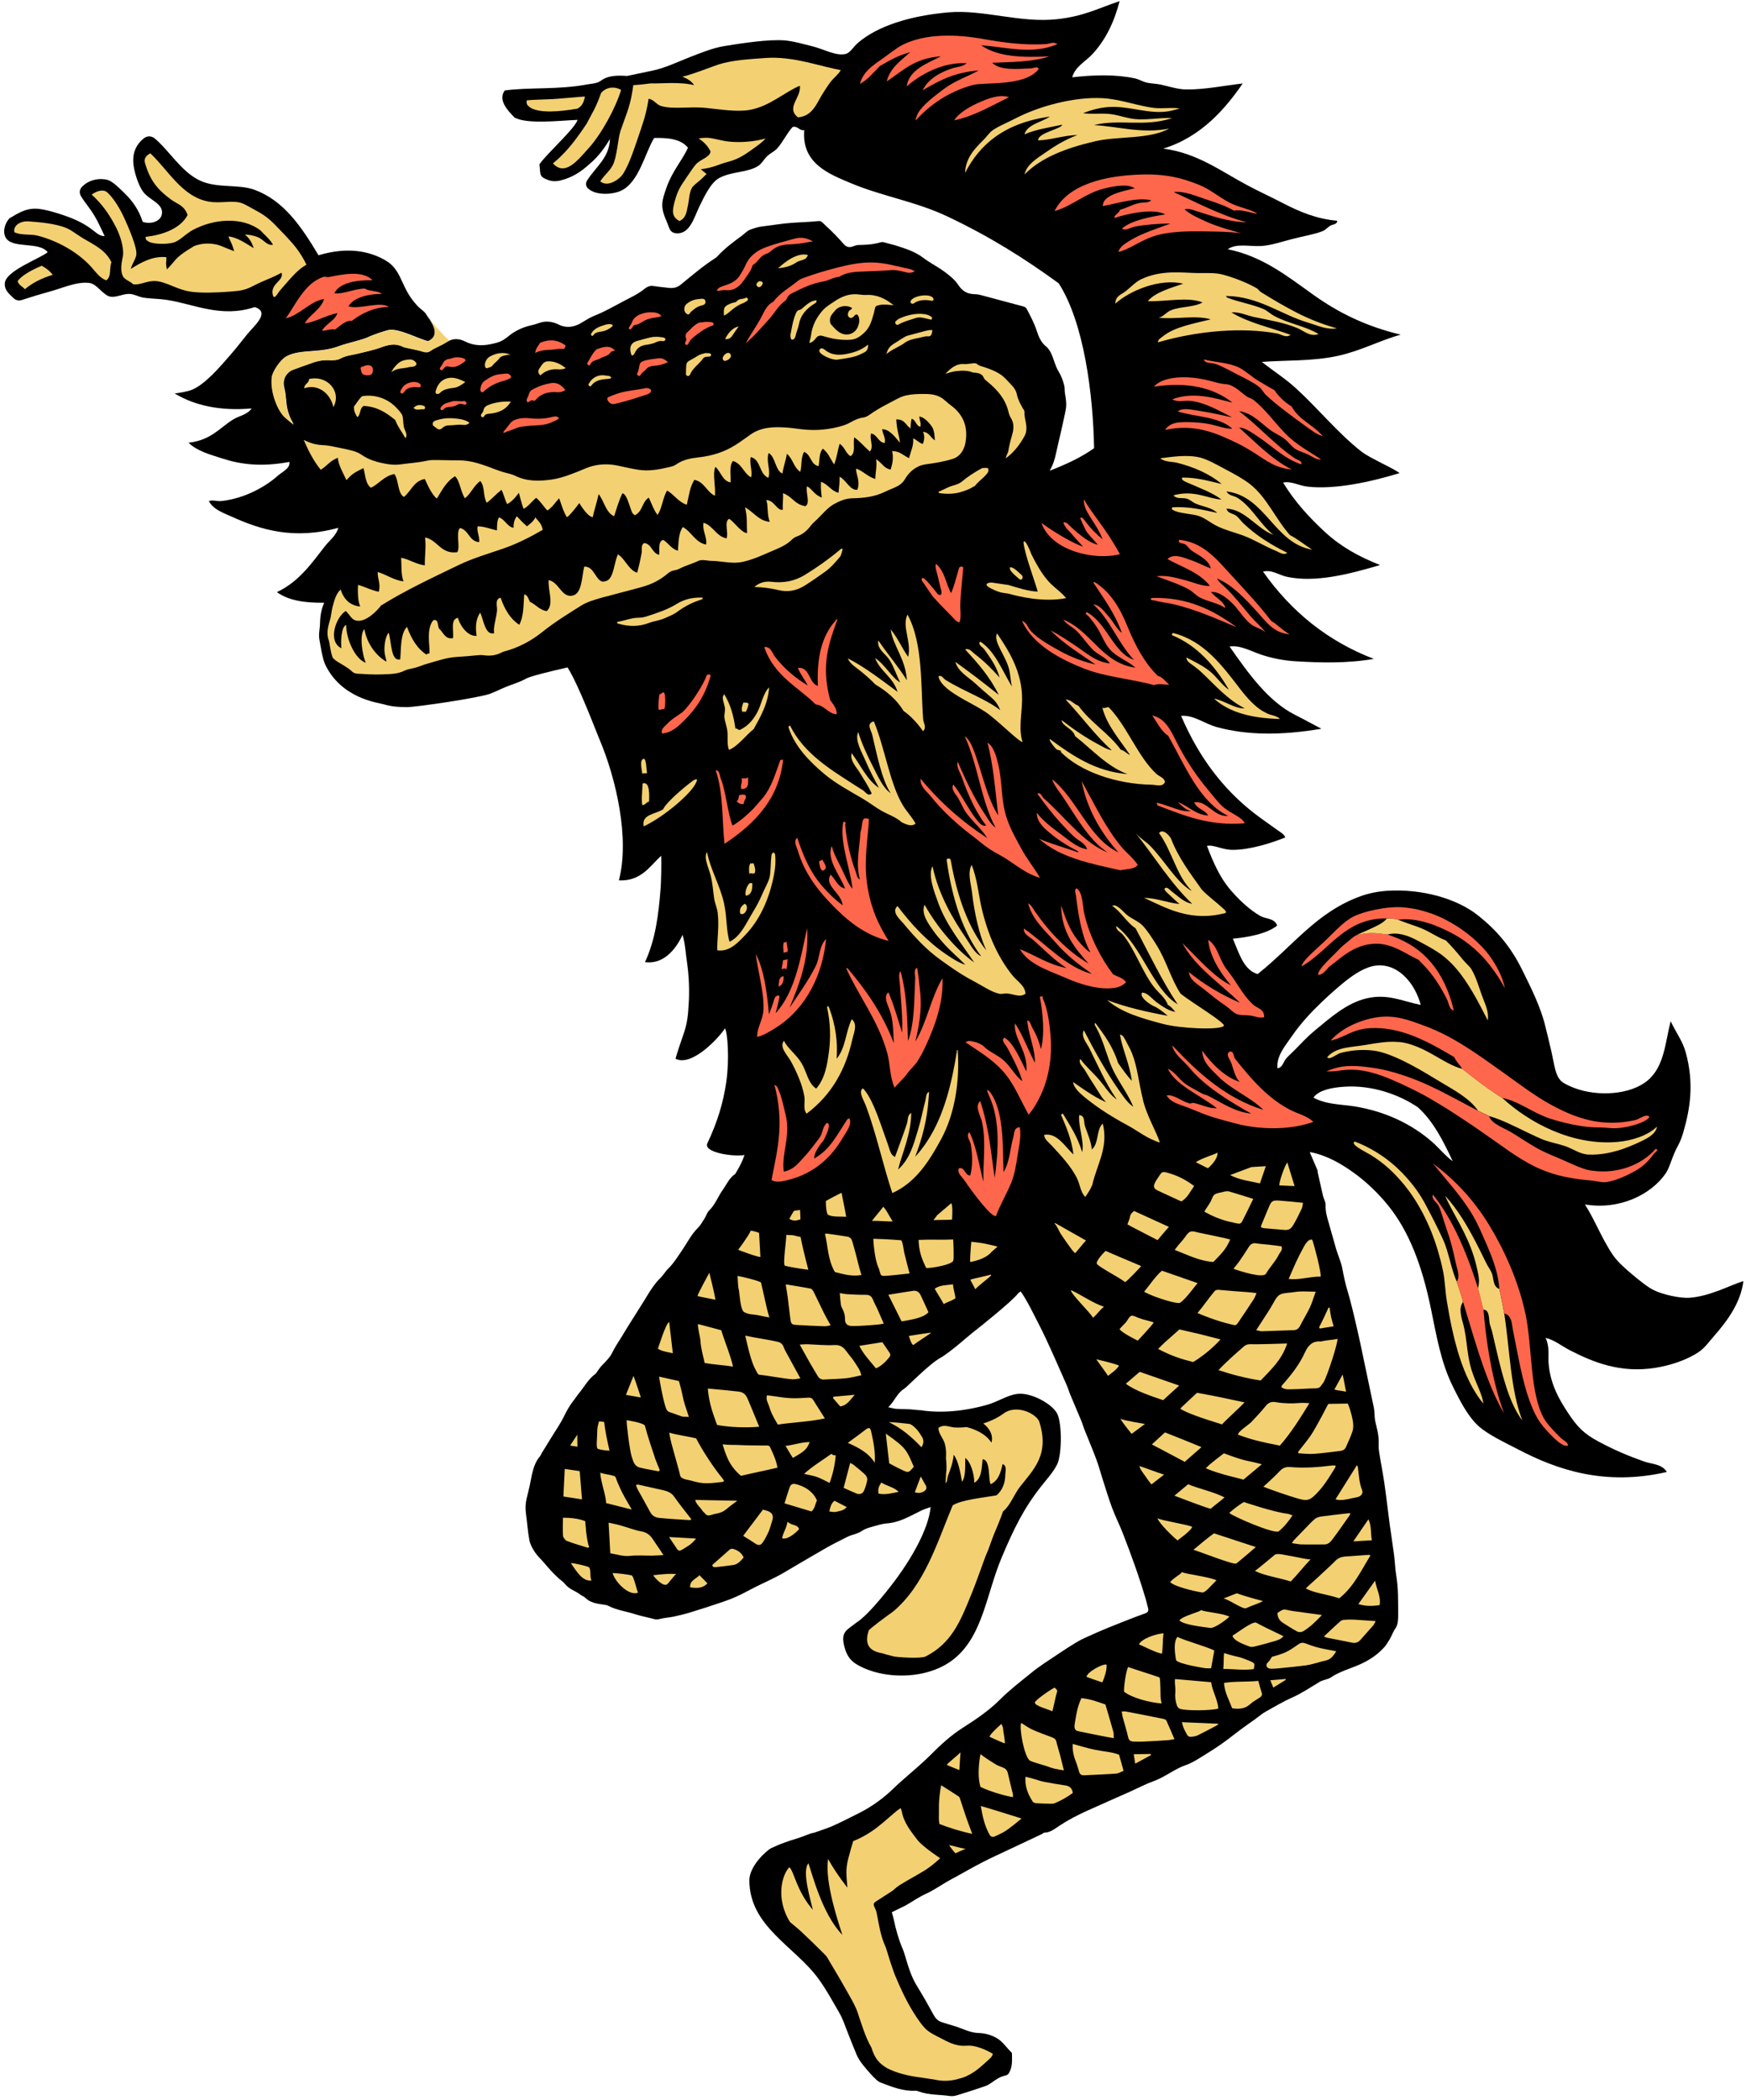 <svg xmlns="http://www.w3.org/2000/svg" width="321" height="386" viewBox="0 0 321 386">
    <g fill="none" fill-rule="evenodd">
        <g fill-rule="nonzero">
            <g>
                <g>
                    <path fill="#000" d="M.88 52.09c-.07 1.24.79 1.91 1.6 2.7.4.4 1 .53 1.53.35 1.77-.58 3.55-1.12 5.44-1.64 2.1-.58 4.72-1.79 7-1.49 1.47.2 2.54 2.37 3.93 2.53 1.06.12 2.17-.5 3.26-.52.99-.02 1.74.52 2.7.68 1.33.22 2.83.19 4.33.42 5 .76 9.99 3.38 16.16 1.32 2.97.95-.13 3.44-1.42 5.05-1.17 1.46-2 2.52-2.95 3.62-2.15 2.49-4.74 5.49-7.12 6.51-.85.37-2.62.63-3.23.7 3.75 2.25 8.42 3.25 14.16 2.75-.84 1.18-2.22 1.31-3.39 2.02-2.46 1.5-4.06 3.83-8.22 4.28 1.58 1.55 3.96 2.17 6.21 2.9 3.42 1.11 7.17 1.58 12.34.63.18 1.21-1.34 1.81-2.19 2.58-2.2 1.97-6.04 4.12-10.21 4.6-.95.11-1.66-.25-2.41.01.79 1.55 2.62 2.16 4.17 2.86 5.3 2.41 11.45 4.32 19.62 2.06-.35 1.42-1.59 2.28-2.43 3.36-2.37 3.01-4.72 6.52-8.85 8.46 2.13 1.56 5.1 1.96 8.36 1.95h.32c-.39.93-.72 2.11-.75 3.7-.02 1.14-.32 2.11-.1 3.16.07.34.53 3.39 1 4.4 2.98 6.39 9.84 7.12 10.81 7.41 1.39.42 2.79.52 4.25.52 1.71 0 13.36-1.71 15.36-2.48 1.04-.4 2.02-.92 3.05-1.32 1.19-.46 2.42-.83 3.53-1.45.75-.42 4.17-1.27 7.6-2.05 2.03 3.18 5.17 11.57 5.86 13.19 3.11 7.32 5.59 18.31 3.58 25.95 4.11.2 5.75-2.68 7.77-4.52.09 1.25-.02 4.83-.08 5.74-.41 5.51-1.03 9.75-2.89 13.81 3.22.44 5.55-2.08 6.91-5.02.48 1.6.55 3.31.84 5.25.29 1.94.43 4.62.32 6.82-.15 2.88-.27 4.18-1.1 6.52-.36 1.03-1.05 3.03-1.36 4.18 3.09 1.6 8.26-4.18 9.09-5.59.47.7.86 5.55.25 9.83-.56 3.88-1.64 7.4-3.48 11.31-.8 1.7 4.81 2.51 6.82 2.15-.41 1.25-1.02 2.39-1.71 3.49-1.07.7-1.55 1.88-2.25 2.86-.89 1.25-1.41 2.76-2.55 3.86-.37.36-.51.94-.8 1.4-.4.62-.76 1.3-1.28 1.81-1.18 1.16-1.88 2.62-2.79 3.95-.83 1.21-1.59 2.48-2.66 3.53-.41.4-.71.9-1.08 1.34-.35.41-.76.76-1.1 1.18-.42.52-.8 1.07-1.17 1.63-.33.5-.62 1.03-.94 1.54-.96 1.54-1.94 3.07-2.9 4.6-.43.68-.84 1.38-1.26 2.07-.61 1-1.29 1.97-1.8 3.02-.46.94-1.17 1.63-1.88 2.35-.3.3-.54.67-.8 1.02-.14.19-.24.43-.42.56-1.34.98-2.09 2.45-3.13 3.69-.32.39-.58.83-.9 1.22-.72.9-1.26 1.89-1.77 2.93-.67 1.36-1.55 2.61-2.34 3.9-.56.92-1.14 1.84-1.7 2.76-.14.23-.23.5-.4.7-1.28 1.53-1.44 3.45-1.84 5.28-.18.82-.39 1.64-.58 2.45-.22.93-.25 1.86-.12 2.81.23 1.6.32 3.23.62 4.82.14.76.55 1.51.99 2.18.43.67 1.04 1.23 1.57 1.83.49.56.96 1.13 1.46 1.67.41.44.85.87 1.29 1.28.41.39.92.69 1.26 1.13.76.98 1.97 1.26 2.88 1.99.24.19.56.27.77.48.92.93 2.11 1.12 3.31 1.29.33.05.69.08.98.23 1.55.81 3.28 1.01 4.92 1.54 1.15.37 2.35.58 3.51.9.37.1.68.08 1.06-.02.81-.21 1.66-.25 2.48-.42 1.02-.22 2.03-.46 3.03-.76 2.06-.63 4.11-1.29 6.15-1.99 1.56-.53 3.06-1.19 4.52-1.99 1.73-.95 3.55-1.72 5.3-2.63 1.08-.55 2.11-1.2 3.15-1.81 2.03-1.18 4.05-2.39 6.1-3.55 1.2-.68 2.44-1.28 3.67-1.91.27-.14.58-.26.83-.34.95-.29 1.34-.4 1.95-.81.51-.35 1.15-.54 1.76-.71.94-.27 1.89-.58 2.85-.65 1.48-.12 2.8-.64 4.1-1.27.76-.37 1.5-.76 2.26-1.13.16-.08.88-.36 1.62-.6-.37 4.1-3.62 9.48-6.04 12.82-1.24 1.7-5.2 6.89-7.6 8.42-1.84 1.44-2.95 1.68-2.19 4.51.43 1.59 1.11 2.51 2.33 3.22 4.81 2.81 13.11 2.88 17.98-1.2 5.14-4.29 5.8-11.84 8.56-18.43 2.21-5.27 4.12-9.17 7.35-13.23 1-1.26 2.21-2.59 2.89-3.99.85-1.76.91-7.42 0-9.27-.88-1.79-4.88-4.02-7.44-3.63-1.83.27-3.41 1.4-5.43 1.98-4.3 1.23-8.43 1.53-11.95 1.05-.01-.01-.02-.02-.02-.03-.44-.02-.89-.04-1.34-.1-1.13-.15-2.29-.09-3.43-.17-.42-.03-.83-.16-1.45-.3 1.18-1.13 1.61-2.59 2.92-3.39.5-.3 4.59-4.54 6.63-5.66 1.71-.94 5.36-4.2 5.79-4.52 1.43-1.11 7.41-5.88 8.52-7.34.09-.12.25-.2.48-.37.25.37.47.69.67 1.02.38.64.75 1.28 1.09 1.93.98 1.92 1.99 3.83 2.9 5.78 1.31 2.81 2.54 5.65 3.8 8.49.26.58.43 1.21.68 1.8.67 1.62 1.37 3.22 2.04 4.84.19.47.32.96.5 1.43.73 1.84 1.52 3.67 2.21 5.53.44 1.17.76 2.38 1.14 3.57.58 1.79 1.11 3.6 1.77 5.37.6 1.61 1.38 3.14 2 4.74 1.55 3.99 3.01 8.01 4.21 12.12.15.52.26 1.05.41 1.57.14.48-.01.79-.47.96-.66.25-1.33.48-1.99.73-1.66.65-3.33 1.29-4.98 1.97-1.4.58-2.78 1.19-4.16 1.82-.58.26-1.15.56-1.69.89-1.12.69-2.23 1.39-3.31 2.13-1.62 1.09-3.29 2.12-4.79 3.35-1.98 1.61-4.02 3.16-5.84 4.98-2.03 2.03-4.41 3.64-6.84 5.18-2.2 1.4-4.1 3.16-5.94 5.01-1.69 1.69-3.56 3.21-5.34 4.8-.38.34-.76.67-1.12 1.02-2 1.99-4.24 3.64-6.77 4.9-1.57.78-3.12 1.59-4.72 2.3-1.1.49-2.28.83-3.41 1.25-.96.15-1.97.71-2.92.98-1.04.31-2.07.65-3.08 1.03-.66.25-1.29.57-1.94.84-.54.23-4 3.11-3.99 5.93.03 8.45 8.26 12.06 12.62 17.96 1.49 2.02 2.66 4.21 3.91 6.36.69 1.18 1.1 2.53 1.62 3.81.52 1.28 1 2.57 1.54 3.84.58 1.35 1.58 2.42 2.53 3.51.35.41.74.78 1.13 1.15.22.2.47.39.75.5 2.07.79 4.13 1.64 6.42 1.52.19-.01.4.05.59.12 1.87.69 3.86.57 5.78.85.45.07.95-.03 1.4-.17 1.7-.52 3.4-1.07 5.08-1.65.46-.16.89-.45 1.3-.73.74-.53 1.48-1.04 2.41-1.21.23-.04.5-.22.62-.42.7-1.12.59-2.39.58-3.63 0-.09-.08-.19-.15-.26-.86-.84-1.53-1.89-2.57-2.53-.54-.33-1.14-.57-1.75-.74-.58-.16-1.19-.23-1.8-.25-1.56-.07-2.89-.86-4.34-1.28-.77-.23-1.55-.46-2.31-.71-.67-.22-1.11-.65-1.46-1.29-.98-1.8-2-3.59-3.08-5.34-1.03-1.66-1.58-3.5-2.13-5.34-.14-.45-.26-.91-.44-1.34-.78-1.81-1.32-3.68-1.71-5.6-.08-.39-.21-.77-.35-1.29l1.77-.87c.27-.13.55-.25.81-.4 1.25-.72 2.45-1.56 3.76-2.15 1.27-.58 2.4-1.36 3.58-2.06.55-.33 1.12-.63 1.68-.93 1.71-.94 3.4-1.92 5.14-2.81 1.49-.77 3.03-1.46 4.55-2.18l6.3-2.97c.15-.07.29-.24.43-.25 1.16-.02 1.99-.76 2.87-1.33 1.61-1.06 3.32-1.93 5.06-2.72 2.67-1.21 5.35-2.38 8.02-3.57 1.38-.62 2.73-1.34 4.15-1.85 1.79-.64 3.3-1.8 5-2.58.63-.29 1.32-.48 1.94-.8.77-.39 1.52-.85 2.26-1.32 1.14-.72 2.29-1.42 3.38-2.2 1.21-.85 2.35-1.79 3.54-2.67.86-.64 1.74-1.24 2.61-1.86.14-.1.26-.21.39-.3.46-.33.9-.71 1.39-.99 1.64-.91 3.26-1.89 4.97-2.65 1.81-.81 3.43-1.91 5.11-2.92.28-.17.63-.23.94-.35.35-.13.74-.19 1.03-.4 1.46-1 3.15-1.5 4.77-2.16 1.97-.8 3.73-1.88 5.14-3.48.31-.35.54-.77.8-1.16.47-.72.71-1.56 1.23-2.29.42-.59.47-1.54.47-2.34-.01-2.49.05-4.99-.37-7.47-.2-1.2-.22-2.42-.38-3.63-.24-1.87-.55-3.73-.8-5.6-.34-2.54-.62-5.09-.99-7.62-.28-1.93-.67-3.85-.97-5.78-.1-.63-.07-1.28-.07-1.92 0-1.22-.34-2.39-.61-3.57-.14-.62-.13-1.27-.19-1.9-.02-.23-.04-.47-.09-.7-.51-2.44-1.02-4.87-1.54-7.31-.5-2.37-.98-4.76-1.53-7.12-.56-2.43-1.12-4.86-1.83-7.25-.38-1.26-.64-2.52-.88-3.81-.23-1.25-.78-2.43-1.15-3.65-.47-1.58-.88-3.18-1.35-4.76-.33-1.1-.64-2.18-.59-3.36.02-.54-.34-1.08-.47-1.64-.35-1.48-.67-2.96-1-4.44-.01-.06 0-.12.02-.19-.49-1.14-.97-2.28-1.46-3.41.16.02.26.02.26.02 2.93.59 5.54 2.11 7.83 3.76 2.31 1.66 4.5 3.76 6.34 6.04 3.86 4.77 6.24 11.12 7.85 18.96 1.07 5.23 1.85 9.79 3.91 14.03 1.38 2.84 2.85 5.66 4.71 7.41 1.76 1.66 5.01 3.15 7.38 4.39 7.18 3.76 15.98 6.79 27.37 4.16-.93-1.51-2.77-1.42-4.2-1.93-3.04-1.08-5.49-2.12-8.38-3.67-2.66-1.43-3.89-2.65-5.68-5.4-1.36-2.08-3.2-5.03-3.49-9.09-.09-1.3.23-2.89-.54-4.55 1.6.35 2.96 1.5 4.44 2.26 4.3 2.2 9.27 4.27 15.73 3.24 2.73-.44 5.82-1.42 8.06-2.96 1.01-.69 1.84-1.86 2.7-2.84 2.34-2.67 4.94-6.07 5.43-10.14-2.37.71-6.08 2.79-9.9 3.06-1.83.13-5-.63-6.52-1.37-1.21-.59-2.7-1.82-3.98-2.89-1.29-1.08-2.67-2.28-3.53-3.52-2.06-2.98-3.35-6.48-5.2-9.37 6.34 1.06 12.14-1.78 14.85-5.71.78-1.13 1.18-3.17 2.28-5.14.44-.78.73-1.64.98-2.5 1.24-4.31 1.99-8.91.41-14.65-.55-1.99-1.86-3.75-2.76-5.68-.99 3.82-1.13 8.27-4.2 10.87-3.17 2.68-9.19 3.04-13.5 1.41-.69-.26-1.93-.79-2.43-1.28-1.11-1.09-1.2-2.81-1.8-5.46-.24-1.05-.44-1.79-.64-2.71-.12-.52-.33-1.26-.44-1.76-.83-3.58-2.6-7.08-4.26-10.45-2.18-4.42-4.79-7.38-8.09-10.02-4.02-3.22-10.51-4.95-16.68-4.57-1.64.1-3.36.43-4.85.96-8.19 2.91-12.43 9.1-19.04 14.35-2.57-.73-3.41-3.83-4.56-6.51 2.52-.21 6.26-.86 8.15-2.41-.48-1.37-2.03-1.18-3.06-1.74-1.94-1.06-4.23-3.21-5.84-5.19-1.61-1.99-2.8-4.51-4.01-7.71 1.26-.27 2.76.73 4.75.73 3.18-.01 6.94-1.2 9.65-2.28-.2-.59-.87-.95-1.32-1.27-1.36-.99-2.93-2.05-4.4-3.19-5.57-4.32-10.11-10.12-13.43-17.89 2.37-.19 4.3 1.47 6.64 2.09 5.48 1.46 11.64 1.55 19.15.28-1.64-.86-3.13-1.69-4.86-2.56-4.94-2.5-8.59-7.64-12.02-12.55 1.97-.29 3.84.83 5.8 1.49 1.93.64 4.05 1.08 6.32 1.22 4.52.27 9.4.42 14.4-.44-8.35-3.19-15.11-8.58-20.37-16.04 1.64-.41 2.86.63 4.42.96 5.24 1.12 11.49-.51 17.09-2.17-3.8-1.5-7.11-3.31-10.05-6-2.86-2.63-5.59-5.57-7.77-9.15 1.48-.34 2.86.57 4.57.75 5.02.55 11.57-.88 16.85-2.5-1.19-.82-2.46-1.37-3.66-2.01-1.19-.64-2.4-1.19-3.48-2.04-4.21-3.32-7.8-7.76-11.84-11.46-1.99-1.83-4.24-3.26-6.35-4.92 4.2-.34 9.35-.08 14.1-1.14 4.17-.93 7.87-2.92 11.44-3.87-6.32-1.51-11.39-3.97-16.21-7.43-4.74-3.39-9.32-7.02-15.6-8.27 1.6-1.12 3.76-.5 6.03-.59 1.79-.07 3.93-.8 5.91-1.31 2.01-.52 4.12-.86 5.52-1.44.53-.22.88-.66 1.33-.95.48-.31 1.35-.23 1.33-.95-3.69-.31-6.87-1.62-9.97-3.23-2.18-1.14-4.37-2.13-6.45-3.24-4.96-2.63-9.27-5.97-15.55-6.79 7-2.13 11.49-7.43 14.6-11.97-3.22.37-7.16 1.16-10.4 1.1-1.68-.03-3.2-.59-4.78-.91-.81-.17-1.63-.16-2.47-.35-.71-.16-1.41-.61-2.16-.77-3.54-.76-7.45-.67-11.53-.2.53-1.99 2.48-2.91 3.76-4.31 2.4-2.63 3.96-5.85 4.95-9.69-4.04 1.35-6.56 2.78-11.53 3.32-6.83.74-13.53-1.84-20.05-1.25-6.86.62-12.88 2.45-16.54 5.61-.86.74-1.41 1.83-2.27 2.03-1.8.42-4.03-.92-6.16-1.43-1.31-.31-3.28-.91-4.99-1.06-2.92-.25-7.83.5-11.15 1.04-2.1.34-4.39 1.27-6.7 2.18-2.02.8-4.29 1.88-6.49 2.33-1.47.3-3.12.66-4.67.98-2.21-.16-3.66.01-4.86.9-.68.51-1.88.54-2.51.66-5.18 1-10.77.49-15.12 1.11-1.28 1.74.5 3.65 1.82 4.99 2.4 1.25 8.16.55 11.57.41-.51 1.64-5.51 6.04-7.02 8.17.24 1.6-.13 2.17 1.24 2.74.84.35 1.54.5 2.7.21 2.98-.75 4.68-2.51 5.35-3.07 1.74-1.45 2.95-3.3 3.68-4.54-.11 3.49-2.68 5.2-4.22 7.66-.28.45-.22 1.06.17 1.42 1.53 1.42 4.67 1.11 6.12.42 3.29-1.56 4.39-6.99 6.06-9.68 2.55-.06 4.89.17 6.22 1.79-1.05 2.3-2.86 4.29-3.87 7.11-.93 2.58-1.3 3.65-.1 6.32.56 1.26.54 2.21 1.85 2.3 2.49.17 3.26-2.97 4.22-4.94.91-1.87 2.11-4.39 3.62-5.21 2.32-1.27 5.31-.97 7.24-2.27.61-.41.99-1.17 1.58-1.74.58-.55 1.37-.91 1.82-1.4 1.15-1.27 1.85-2.91 2.89-3.99 1-.21 1.17.74 2.13.59-.54 6.14 4.59 8.07 8.6 9.76 5.72 2.4 11.86 3.34 17.66 6.08 7.91 3.74 14.26 7.76 20.51 12.31 4.67 7.23 6.33 20.43 6.51 30.31-2.34 1.66-5.14 2.98-8.18 4.14.62-1.02.97-2.13 1.21-3.31.35-1.68.79-3.34 1.14-5.02.2-.99.46-1.97.63-2.96.17-.96.02-1.94-.15-2.89-.09-.5-.01-.99-.14-1.49-.24-.92-.54-1.77-1.05-2.6-.62-1.01-.85-2.22-1.36-3.31-.24-.51-.54-.94-.94-1.27-.94-.76-1.36-1.81-1.71-2.89-.46-1.41-1.16-2.71-1.84-4.01-.16-.3-.43-.4-.74-.48-2.6-.69-5.19-1.4-7.78-2.08-.39-.1-.8-.14-1.2-.15-1.25-.04-2.16-.62-2.83-1.65-.64-.98-1.52-1.68-2.45-2.38-1.29-.98-2.76-1.68-4.04-2.66-1.46-1.11-3.16-1.65-4.84-2.19-.79-.25-1.62-.42-2.42-.66-.17-.05-.33-.05-.49 0-1.36.41-2.75.49-4.15.51-.36 0-.72.16-1.07.28-.66.23-1.17.07-1.63-.45-1-1.14-2.04-2.24-3.17-3.25-.25-.22-.48-.48-.72-.7-.2-.18-.42-.31-.72-.28-1.69.18-3.39.21-5.09.34-1.77.13-3.5.44-5.25.64-.77.09-1.49.33-2.19.58-.62.22-1.08.76-1.61 1.15-1.57 1.15-3.14 2.32-4.47 3.77-.09.1-.19.2-.3.27-2.3 1.46-4.36 3.24-6.46 4.95-.7.56-1.42.68-2.26.57-.9-.12-1.81-.18-2.71-.33-.51-.09-.93.02-1.34.29-.08.06-.18.1-.25.16-1.24 1.05-2.71 1.68-4.13 2.44-1.69.9-3.35 1.85-5.12 2.55-.95.37-1.75.94-2.62 1.43-1.23.69-2.6.91-3.96.23-.9-.45-1.86-.66-2.84-.51-.69.11-1.34.43-2.03.58-1.29.27-2.49.74-3.61 1.47-.58.38-1.08.86-1.67 1.23-.79.5-1.62.66-2.45.83-1.59.32-3.16.25-4.69-.53-.24-.12-.49-.21-.73-.29-.08-.02-.16-.03-.24-.05-.17-.04-.35-.06-.53-.07-.09 0-.19 0-.28.01-.17.01-.34.04-.51.08-.09.02-.19.05-.29.08-.25.09-.49.19-.73.35-.97.64-2.1 1.01-3.07 1.68-.33.23-.77.25-1.25.09-.92-.3-1.89-.45-2.84-.67-.29-.07-.61-.11-.87-.24-1.37-.69-2.66-.4-4.03.11-1.34.5-2.77.77-4.17 1.13-1.09.28-2.23.34-3.27.91-.65.36-1.5.35-2.27.31-1.26-.05-2.41.27-3.59.73-.59.23-1.24.41-1.84.66-.59.25-1.24.35-1.77.79-1.02.85-1.17 1.95-.87 3.08.33 1.27.25 2.57.56 3.84.21.88.54 1.69.99 2.45.06.1.11.2.16.3-.49-.37-.98-.82-1.45-1.2-1.46-1.17-2.9-4.84-2.56-7.54.12-.97 1.53-3.17 2.65-3.78 2.61-1.43 6.12-.49 9.85-1.95 1.02-.4 4.03-1.06 5.05-1.54 1.21-.57 3.25-1.22 3.89-1.36 1.81-.41 6.07 1.89 7.28 2.04 2.01-.89 1.35-2.81-.22-4.66-.36-.76-1.03-1.08-1.56-1.61-.47-.48-.94-1.03-1.37-1.64-1.89-2.67-1.97-5.28-4.62-6.87-3.06-1.83-7.19-2.56-12.4-.99-3.2-5.38-6.44-10.07-11.75-12.03-2.99-1.11-6.91-.2-10.1-1.73-3.41-1.62-5.57-5.47-8.28-7.73-.55-.45-1.33-.49-1.9-.06-1.52 1.15-2.15 2.75-2.02 4.55.1 1.51.88 4.04 1.77 5.28 1.16 1.62 3.93 2.21 3.46 4.27-.27 1.21-1.98 1.83-3.5 1.3-.74-2.24-1.81-3.77-3.46-5.38-.98-.96-2.12-2.06-2.96-2.31-1.37-.4-3.5-.14-4.83 1.36-.39.44-.42 1.1-.11 1.6.88 1.44 1.47 1.94 2.5 3.64.62 1.02 1.22 2.37 1.86 3.7-.94.11-1.75-.81-2.64-1.43-1.63-1.15-3.29-1.9-6-2.75-1.14-.36-2.47-.69-3.37-.8-2.28-.27-3.72.69-5.51 1.74-.78.89-1.27 2.31-.71 3.45 1.12 2.25 6.18.7 7.76 2.77-1.47 1.2-7.74 3.4-7.89 5.73m235.03 140.68c.22-.36.45-.71.7-1.05.34-.47.68-.94 1-1.41 1.53-2.21 3.38-4.21 5.37-6.11 1.19-1.14 2.43-2.25 3.7-3.31 1.52-1.27 3.58-2.81 5.62-3.3.29-.07.58-.12.88-.14 1.78-.15 3.36.52 4.65 1.62.92.79 1.7 1.8 2.29 2.9.48.88.84 1.81 1.08 2.73-.43-.09-.84-.19-1.26-.29-1.23-.31-2.39-.67-3.59-.92-.8-.16-1.61-.28-2.46-.29-.85-.01-1.75.08-2.71.31-3.66.9-6.59 3.54-9.28 5.75-1.11.91-2.1 1.9-3.04 2.88-.22.23-.45.45-.66.68-.14.15-.3.29-.45.44-.45.44-.92.87-1.31 1.32-.06.07-.12.15-.17.24-.11.17-.21.37-.31.56-.15.29-.32.56-.54.74-.15.12-.33.19-.56.2-.12-1.29.37-2.45 1.05-3.55m6.93 9.56c-.46-.16-.92-.34-1.36-.59.26-.39.65-.7 1.11-.96.78-.43 1.77-.7 2.82-.86.56-.09 1.13-.14 1.68-.18 5.37-.38 10.41 1.61 13.58 3.77 2.75 2.46 4.65 6.09 6.41 9.92-1.38-1.01-2.53-2.45-3.71-3.49-3.91-3.44-8.86-5.72-14.41-6.6-.61-.1-1.24-.17-1.88-.23-1.42-.16-2.87-.31-4.24-.78" transform="translate(-1124 -2115) translate(-18 1623) translate(1142 492)"/>
                    <path fill="#F3D072" d="M156.56 227.83c.24.58.36 1.21.55 1.81.16.5.8 3.24 1.26 4.7-1.74.32-3.38-.16-4.88-.55-1.29-2.22-1.26-4.64-1.82-7.01.16-.03.26-.06.35-.05 1.16.14 2.72.4 3.87.58.25.05.58.29.67.52M235.61 229.07c.26.7-.28 1.07-.5 1.53-.6 1.24-1.69 2.32-2.37 3.51-.51.88-4.78-.46-5.97-.92.38-.47.71-.85 1-1.26.61-.89 1.22-1.78 1.79-2.7.34-.54.71-.82 1.39-.71.79.14 1.6.16 2.4.26.77.08 1.53.19 2.26.29M214.17 263.27s4.83 1.9 6.72 2.71c-.65.55-3.07 2.7-3.07 2.7l-6.05-3.2 2.4-2.21zM225.03 267.11s2.99 1.19 4.81 1.5c.64.11 1.27.3 2.14.52-1.04.88-2.49 2.07-3.39 2.83-.31-.17-4.27-.94-6.9-2.09.56-.72 3.34-2.76 3.34-2.76M222.08 214.72c-.63-.26-1.6-.84-2.25-1.1 1.06-.76 3.53-1.43 4-1.78.09.81-.63 1.92-1.75 2.88M215.91 274.9s2.46-2.03 2.52-2.1c2.01.84 4.61 1.36 6.7 2.41-.69.65-1.94 1.54-2.55 2.1-1.34-.34-6.67-2.41-6.67-2.41M226 278.07c1.61-1.43 2.69-2 2.69-2s5.52 1.87 7.94 2.14c.32.04.62.18 1 .3-.75 1.14-1.54 2.13-2.53 2.93-.75.6-8.47-2.74-9.1-3.37M224.66 261.8c-3.44-1.06-6.69-2.16-7.67-2.9-.04-.03 2.23-2.11 3.08-2.91 2.69.48 5.22 1 8.73 1.76-.95 1.05-3.23 3.05-4.14 4.05M213.05 216.24c.57-.91.68-.96 1.72-.66 1.72.49 3.3 1.27 4.77 2.42-.7.95-1.16 2.1-2.35 2.82-1.43-.66-2.9-1.32-4.35-2.01-.73-.35-.85-.72-.49-1.46.19-.39.47-.74.7-1.11M215.97 229.73c.23-.31.44-.6.67-.88.4-.49.86-.95 1.22-1.47.78-1.12 1.01-1.24 2.33-.87.29.08 5.04 1.02 5.96 1.29-.66 1.83-1.98 2.99-3.08 4.15-2.59-.18-4.75-1.32-7.1-2.22M207.27 225.03c.18-.52.4-.95.48-1.4.09-.53.43-.8.75-1.06 2.18 1 4.3 1.96 6.41 2.93-.4.4-2.09 2.43-2.09 2.43s-3.66-1.9-4.53-2.34c-.34-.17-.68-.37-1.02-.56M234.54 250.73c-.71.89-2.55 2.8-2.77 3-2.96-.46-5.27-1.1-7.75-1.9 1.41-1.53 3.27-3.14 4.71-4.4.34-.29.73-.38 1.21-.37 1.27.03 2.54-.02 3.82-.05.9-.02 1.8-.05 2.88-.08-.51 1.56-1.24 2.72-2.1 3.8M239.02 237.37c.89-.03 1.78.02 2.87.04-.4 1.09-.66 2.03-1.07 2.89-.54 1.15-1.22 2.23-1.79 3.36-.28.55-.63.81-1.25.82-1.92.05-3.83.15-5.75.2-.31.01-.63-.11-1.08-.2.42-.65.77-1.18 1.11-1.71.67-1.05 1.38-2.07 1.97-3.15.94-1.71 1.13-1.87 3.1-2.04.63-.05 1.26-.19 1.89-.21M209.18 246.4s-2.87-1.37-3.35-2.11c.1-.18 1.15-1.2 1.24-1.34.86-1.32.81-1.38 2.21-.74.12.05.26.07.38.12.6.26 1.82.46 2.45.74-.31.56-2.93 3.33-2.93 3.33M214.11 246.76c.22-.2 2.72-2.42 2.72-2.42l3.78.87 3.78.97s-2.02 2.35-5.04 4.16c-2.14-.55-3.81-1.04-6.43-2.41.12-.14 1.07-1.06 1.19-1.17M231.02 237.66c-.22.48-.33.84-.53 1.14-.92 1.41-1.85 2.81-2.8 4.2-.49.72-.53.61-1.42.4-2.61-.62-4.99-1.59-6.11-2.07 1.01-1.19 2.14-2.84 3.09-3.96.3-.36.66-.33 1.09-.28 1.84.18 3.68.3 5.52.44.36.03.71.08 1.16.13M145.11 224.04c.34-.61.58-1.1.87-1.49.37-.04.73-.12 1.1-.18.03.64.09 1.42.08 1.75-.68.17-1.06.42-2.05-.08M144.55 226.97c1.83.05 1.3.14 2.64.38.41 2.23 1.42 6.03 1.42 6.03s-2.79-.35-4.29-.74c-.47-.12.32-5.1.23-5.67M249.42 275.2c-.5.09-.99.2-1.48.31-1.08.23-1.77.25-2.41.06 1.31-2.08 2.6-4.14 3.92-6.25.1.14.17.19.18.24.2 1.43.22 2.87.77 4.25.29.7-.18 1.24-.98 1.39M158.21 15.1c.03.07.05.15.08.22-.07.03-.13.07-.19.1.03-.12.07-.22.11-.32M151.6 243.76c-1.72-.06-3.44-.13-5.15-.24-.9-.05-1.01-.17-1.14-1.08-.18-1.34-.32-2.68-.49-4.02-.1-.76-.24-1.52-.37-2.36 1.61.27 3.1.49 4.58.78.22.04.44.37.57.61.66 1.32 1.28 2.67 1.94 4 .34.68.74 1.34 1.18 2.14-.47.08-.8.18-1.12.17M151.9 222.13c-.05-.47-.09-.95-.05-1.41.95-.5 1.88-1.03 2.85-1.48.02.05.05.1.06.16.21 1.21.61 2.96.81 4.24-1-.08-2.7.1-3.38-.42-.16-.12-.27-.92-.29-1.09M160.5 238.88c.23.59.56 1.15.82 1.73.38.85.74 1.7 1.16 2.67-.42.07-.71.13-.99.16-.8.07-1.6.14-2.41.19-.8.05-1.6.1-2.41.09-.88-.02-1.33-.41-1.32-1.27.01-.78-.21-1.44-.57-2.1-.11-.2-.17-.44-.2-.66-.08-.63-.12-1.26-.19-2.02.52.07.97.18 1.43.2 1.1.06 2.21.12 3.32.11.69-.02 1.11.25 1.36.9M245.33 255.38c.24-.4 1.2-2.23 1.5-2.74.21.68.46 2.36.65 3.15-.74-.18-1.78-.23-2.15-.41M236.67 213.64c.44 1.42.86 2.82 1.34 4.36-1.04-.05-1.9-.09-2.82-.13.03-.91 1.03-3.67 1.48-4.23M224.99 188.56c-.77.81-8 .49-11.24-.38-3.72-.99-7.52-2.03-10.21-4.38 3.45 1.33 7.25 2.18 11.14 2.9-.86-.73-1.73-1.45-2.81-1.89-1.69-.98-2.28-1.94-1.88-2.37 1.06.01 1.84 1.22 2.81 1.89.99.69 2.06 1.45 3.27 1.65-.4-.5-.8-1.01-1.37-1.28-.43-1.31-1.65-2.16-2.53-3.27-2.13-2.71-3.55-6.98-5.71-9.61-.46-.55-1.26-.79-1.26-1.63 4.68 3.53 6.72 11.68 11.31 14.39-2.87-4.25-5.2-9.24-7.74-13.96-1.65-1.1-2.68-3.06-4.33-4.15l.49-.08c1.04.36 1.6 1.29 2.48 1.94.8.59 1.88 1.01 2.62 1.75.87.88 1.77 2.3 2.58 3.59 1.8 2.86 2.7 6.32 4.44 8.97 2.19 1.73 8.4 5.42 7.94 5.92M220.19 235.84c-.38.33-2.14 2.91-3.25 3.61-.45.28-4.61-.93-6.6-2.03.87-1.03 2.25-3.07 3.29-3.87 2.12.75 4.24 1.48 6.56 2.29M201.24 199.55c-.62-.93-1.17-1.83-1.8-2.88-.38-.64-1.23-1.26-.83-2.04.94 1.31 2.3 2.47 3.44 3.79.99 1.14 1.83 2.55 2.86 3.35.13.1.25.23.39.31-.07-.09-.12-.2-.19-.3-1.83-2.7-3.32-6.06-4.82-9.09-.49-.99-1.62-2.15-1.03-3.34 2 3.87 4.15 7.75 6.43 10.99.36.51.72 1.03 1.1 1.53.46.59.96 1.14 1.56 1.55-.2-.51-.44-1-.7-1.49-1.14-2.16-2.71-4.21-3.61-6.66-.85-2.34-1.5-4.75-2.77-6.9.02-.13-.05-.32.11-.35 1.61 2.15 3.22 4.29 4.18 7.35.93 1.3 1.59 2.3 2.53 3.27-.44-3.18-1.78-5.9-2.19-8.5.65.09.96.97 1.24 1.47.33.6.73 1.36.99 2.01.98 2.46 1.26 5.53 2 8.49.03.12.05.24.08.36.74 2.8 2.29 5.31 3.04 7.53-2.38-.72-3.99-2.12-6.02-3.21-2.62-1.41-5.05-2.93-7.26-4.68-.22-.18-.46-.37-.71-.57-.91-.76-1.86-1.69-1.98-2.67 1.27.89 2.76 1.94 4.17 2.75.68.39 1.33.72 1.93.95-.3-.27-.55-.58-.79-.89-.47-.68-.86-1.4-1.35-2.13M239.32 222.15c-.51 1.05-1 2.1-1.62 3.11-.46.74-.93.84-1.61.79-1.24-.1-2.47-.2-3.7-.31-.19-.02-.37-.11-.59-.18.04-.18.06-.31.11-.43.45-1.08.91-2.16 1.36-3.25.47-1.13.68-1.3 1.89-1.22 1.44.1 2.87.26 4.4.41-.08.38-.09.76-.24 1.08M245.19 243.77l-2.55.41c-.04-.07-.09-.15-.13-.22.3-.6.61-1.19.89-1.79.29-.61.57-1.23.85-1.84l.2.03c.09.59.16 1.18.29 1.76.12.56.3 1.12.45 1.65M227.29 224.83c-.46-.11-.92-.2-1.38-.31-1.57-.38-3.04-1.01-4.48-1.81.1-.19.15-.31.22-.42.29-.45.6-.89.88-1.36.26-.45.37-1.07.75-1.36.42-.32 1.06-.35 1.61-.5.1-.03.19-.07.29-.08.26-.02.54-.08.78-.01 1.45.43 2.88.88 4.45 1.37-.69 1.41-1.31 2.72-1.97 4-.3.6-.5.64-1.15.48M164.1 224.46c0 .01 0 .02-.01.03-.75.06-2.8-.17-3.79-.08.68-.92 1.55-1.88 2.08-2.61.73.76.82 1.26 1.72 2.66M136.1 167.92c-.23-.86.18-1.4.81-1.81.94.38.09 2.35-.81 1.81M138.32 162.35c-.03.43.15 2.09-1.19 2.28-.24-.52.11-1.76.67-2.29.21-.07.36-.03.52.01M137.76 160.6c-.07-.74-.13-1.47.24-1.98.08.18.3.09.52.01.28.72.43 1.36.23 1.83-.44.27-.54-.12-.99.14M152.09 185.33c-.02-.15-.11-.53.26-.32 1.37 3.53 1.66 6.65 1.47 9.58 1.72-2.11 1.62-4.93 2.78-7.26 1.15.95.34 2.61.08 3.78-1.15 5.21-3.64 10.03-8.38 13.57-.72-.81-.23-2.07-.43-3.22-.36-2.08-1.38-4.4-2.43-6.34-.66-1.22-2.24-2.63-1.31-3.83.7 1.44 2.3 2.54 3.26 4.16.93 1.57 1.16 3.65 2.67 4.63 1.65-1.9 2.03-4.44 2.35-6.87.31-2.41.27-5.17-.32-7.88M178.64 158.97c1.01 2.5 1.22 5.2 1.78 7.69 1.2 5.33 3.2 9.49 5.73 12.63.87 1.08 2.29 1.85 2.39 3.33-.93.79-2.26.07-3.34-.02-.51-.05-1.03.15-1.48.05-1.54-.34-3.19-1.52-4.83-2.38-2.29-1.2-4.18-2.57-6-3.87-2.59-1.85-4.81-4.27-6.82-6.7-.57-.69-2.29-2.11-1.06-3.17 2.58 3.44 5.56 6.58 8.82 8.79 1.12.76 2.34 1.6 3.66 2.01-1.37-1.4-2.86-2.61-4.19-4.15-.53-.61-1.17-1.34-1.61-1.97-.95-1.35-2.41-3.22-1.71-4.92 2.38 4.24 5.87 8.27 9.11 10.6-2.06-3.15-5.04-6.71-6.55-10.82-.79-2.16-1.99-5.22-1.1-6.87 1.17 5.45 3.88 9.87 6.2 13.29.87 1.28 1.53 2.71 2.75 3.27-3.26-4.33-5.32-10.31-6.35-17.72.02-.15.12-.23.33-.24.32-.02.34.11.42.3 1.21 6.86 3.3 12.51 6.54 16.58-1.29-2.82-2.19-6.84-2.61-10.53-.2-1.78-.89-3.71-.08-5.18M160.66 132.59c2.03 4.91 2.92 11.37 5.29 15.35.74 1.25 1.77 2.27 2.39 3.46-.55.29-.91.55-2.55-.26-1.13-1-2.44-1.4-3.67-2.09-1.21-.68-2.31-1.56-3.53-2.27-2.44-1.43-5.01-2.81-7.07-4.55-2.51-2.12-5.35-4.89-6.53-8.47-.01-.2-.01-.39.27-.38 2.58 5.23 7.72 8.22 11.93 10.95.47.3.98.61 1.48.93.42.27.94 1.2 1.59.58-.55-1.24-1.35-2.43-2.09-3.67-.69-1.17-1.96-2.34-1.6-3.75 1.64 2.17 2.83 4.96 5.02 6.38-.77-1.43-1.7-3.15-2.46-4.95-.69-1.64-2.04-3.81-1.35-5.29.67 2.12 1.66 4.29 2.67 6.25.99 1.94 1.9 4.03 3.3 4.98-1.64-2.45-2.57-7.3-3.37-10.65-.21-.96-1.21-2.17.28-2.55M179.27 125.58c-1.26-1.15-3.11-2.1-3.63-3.93 2.72 1.95 5.37 3.98 7.98 6.07-1.64-3.36-3.9-5.88-6.18-8.36.79-.28 1.29.49 1.81.88 1.72 1.29 3.12 2.73 4.52 4.29-.55-2.12-1.86-3.84-2.84-5.22-.26-.36-1.25-.85-.72-1.39 2.7 1.71 4.03 5.3 5.82 8.25-.24-1.15-.27-2.14-.49-3.09-.62-2.58-3.03-5.23-2.23-6.65 2.18 3.18 4.64 7.12 4.6 12.12-.02 2.62-.69 5.41.08 7.83-.76-.08-4.75-4.18-6.9-5.58-1.65-1.07-3.43-1.92-4.78-2.74-1.28-.78-3.47-2.14-3.77-3.74.57-.34.88.38 1.27.63 3.24 2.04 7.46 3.52 10.07 5.57-.42-1.13-1.03-1.83-1.72-2.4-1.02-.85-1.96-1.69-2.89-2.54M201.7 232.35c-.46-.49 1.56-2.44 1.56-2.44s4.51 1.95 6.54 2.78c0 .08-2.47 2.7-2.95 2.96-.79-.69-4.49-2.59-5.15-3.3M187.49 106.51c-.26-.29-2.15-1.62-1.78-2.24.67-.08 1.66 1.05 2.19 1.48.21.31.12.9-.41.76M176.86 88.5c1.1-.94 2.31-1.7 3.58-2.4.26-.15 1.15-.16 1.23.03.15.37 0 .68-.26.99-.64.77-1.5 1.33-2.12 2.13-.09.12-.29.16-.42.25-.57.38-1.21.6-1.84.82-1.45.49-2.94.54-4.43.29-.01-.07-.02-.15-.04-.22.54-.25 1.09-.49 1.63-.76.85-.44 1.9-.48 2.67-1.13M194.75 137.94c.07.07.16.14.23.21-.09-.02-.19-.11-.23-.21M230.24 214.49c.76-.05 1.52-.09 2.48-.15-.41 1.19-.74 2.16-1.08 3.16-1.94-.44-3.8-.62-5.48-1.53 1.3-.49 2.54-.96 3.77-1.42.11-.05.21-.05.31-.06M141.8 106.93c2.21.27 4.28-.1 6.18-1.27 2.23-1.37 4.37-2.89 6.39-4.56.14-.11.23-.35.56-.2-.16.48-.2 1.07-.51 1.45-.84 1.01-1.71 2.01-2.78 2.77-1.2.85-2.41 1.7-3.66 2.49-1.54.97-3.12 1.27-4.9.84-1.43-.34-2.89-.54-4.4-.56.89-.79 1.95-1.1 3.12-.96" transform="translate(-1124 -2115) translate(-18 1623) translate(1142 492)"/>
                    <path fill="#F3D072" d="M203.83 129.98c3.38 3.46 5.37 9.14 8.8 12.28.51.46 1.35.65 1.56 1.42-.39 1.06-1.66.56-2.42.55-6.4-.1-13.18-2.35-16.8-6.08.06.01.11 0 .12-.1-.16-.19-.61-.13-.89-.36-.4-.34-1.57-1.91-1.13-1.82 4.1 3.02 8.29 5.91 14.21 6.41-3.84-1.45-6.5-4.54-9.63-6.98-.4-1.44-2.35-1.78-2.47-2.94 2.15 1.66 4.42 3.23 6.72 4.44.79.42 1.61.95 2.51 1.1-3.09-2.75-5.61-6.29-8.5-9.33 1.03.03 1.49.86 2.35 1.13 2.28 3.15 5.51 4.98 7.8 8.1.62.07 1.39.98 1.65.91-1.76-2.67-4.25-5.39-5.06-8.71.14.35.82-.06 1.18-.02M189.64 101.91c3.04 6.09 4.29 5.58 6.37 8.02-4.28.86-9.11-.41-10.14-.7-1.41-.39-1.54-.02-3.55-1.01s-.2-1.15-.18-1.15c.26-.03 2.97.44 3.23.44 1.64.5 3.85 1.2 5.42 1.22-.74-2.52-2.28-6.54-2.6-8.86-.08-.61.38-.79 1.45 2.04M244.91 283c-.32.43-.76.87-1.42.86-1.38-.01-2.76.03-4.13 0-.56-.01-1.11-.14-1.84-.23.19-.3.25-.43.33-.52.65-.68 1.31-1.35 1.96-2.02.61-.62 1.19-1.28 1.85-1.85.31-.26.76-.44 1.17-.5 1.53-.22 3.08-.38 4.62-.56.25-.03.5-.05.75-.07 0 .16.03.24 0 .29-1.08 1.54-2.15 3.1-3.29 4.6M251.94 285.91c-1.81 2.95-3.04 5.68-5.71 7.85-2.53-.82-4.44-.9-6.17-1.81.55-.55 1.73-1.57 2.24-2.05 1.07-1.02 2.19-1.99 3.22-3.04.52-.53 1.11-.72 1.79-.78 1.47-.11 2.95-.21 4.42-.31.06.01.11.07.21.14M238.54 299.89c-.92-.48-1.78-1.06-2.66-1.61-.67-.42-1.03-1.03-1.02-1.83 1.03-.71 1.1-.72 2.23-.46.36.08.73.13 1.09.18 1.56.21 3.11.42 4.86.66-1.15 1.22-2.2 2.24-3.47 3-.27.15-.76.2-1.03.06M241.26 227.87c.45 1.25 1.68 6.13 1.54 6.76-1.98-.02-3.86.66-5.88.44.49-1.13.91-2.15 1.38-3.15.39-.85.82-1.69 1.27-2.51.32-.62.97-1.81 1.69-1.54M245.57 269.37c-.05.19-.05.29-.1.37-1.15 1.86-2.26 3.73-3.91 5.24-.97.89-1.57.85-3.14.39-1.36-.4-4.95-1.6-6.15-2.13 1-.88 2.3-2.1 3.08-2.93.55-.58 1.14-.73 1.88-.67 2.6.22 5.18.03 7.75-.3.19-.01.37.02.59.03M234.35 285.78c.51-.4 1.92.06 3.74.36.75.12 1.97.45 2.85.47-1.12 1.16-2.49 2.89-3.63 4.06-2.37-.74-4.79-1.04-6.59-1.94.49-.31 3.24-2.65 3.63-2.95M240.73 257.89c-1.44 2.4-3.58 5.78-5.44 7.81-3.72-.73-5.33-1.14-7.68-2.01-.13-.48 2.09-1.94 2.41-2.29.91-.99 1.86-1.95 2.69-3 .52-.66 1.12-.82 1.85-.69 1.47.25 2.94.28 4.43.15.52-.05 1.05.01 1.74.03M221.01 292.69c-1.41-.22-5-1.04-5.89-1.9.74-.9 2.23-1.57 2.11-1.86.95.43 5.04.86 6.42 1.52-.99.95-2.06 2.33-2.64 2.24M219.18 280.63c-.18.7-2.45 2.28-2.69 2.49-.68-.51-3.41-3.12-3.69-4.07.84.45 5.58 1.15 6.38 1.58M224.95 293.78c.36-.1 2.38-.96 2.48-.93 2.13.79 4.74 1.36 4.76 1.44-.89.46-2.18.85-3.08 1.28-.59.28-2.86-1.42-4.16-1.79M205.96 260.77c.6.3 4.54.95 4.54.95l-2.45 1.82c0-.01-1.38-1.66-2.09-2.77M210.93 271.83c-.6-.9-1.29-1.66-1.46-2.38 1.15.36 3.25 1.18 4.54 1.58-.86.66-1.54 1.2-2.32 1.8-.27-.35-.54-.67-.76-1M223.19 281.82c2.49.82 7.69 2.52 7.69 2.52s-3.16 2.75-3.61 3.03c-.45.28-6.51-2.11-7.85-2.53 1.21-1.02 2.85-2.38 3.77-3.02M209.53 252.14c2.46.85 4.75 1.65 7.26 2.52-.96.84-2.21 2.04-2.95 2.69-1.92-.67-5.12-1.68-6.86-3.03l2.55-2.18zM198.41 204.97c1.12.03.8 1.27 1.07 2.05.44 1.27 1.14 2.83 1.24 4.25 1.35-1.1.78-3.59 2.02-4.77 1.12 4.41-1.15 7.68-1.91 11.25-.52 1.2-.84 1.53-1.31 2.25-.88-.95-.93-2.15-1.45-3.29-1.05-2.28-3.2-4.51-4.68-6.12-.56-.6-1.39-1.18-1.43-2 2.39-.47 3.83 2.19 5.4 3.59-.38-2.93-1.35-5.06-2.27-7.24.02-.15.12-.23.33-.24 1.31 2.17 2.69 4.23 3.53 7.04.46-1.78-.75-4.79-.54-6.77M107.6 279.6s.19 3.5.72 4.75c-.13.07-.2.13-.25.12-1.28-.4-2.57-.76-3.82-1.24-.33-.13-.71-.62-.74-.97-.09-1.1-.02-2.2-.01-3.31 2.76-.02 4.1.65 4.1.65M190.21 327c.55.15 1.09.36 1.64.47 1.28.25 2.57.48 3.87.66.83.11 1.39.43 1.51 1.41-1.02.75-2.13 1.4-3.35 1.89-.18.07-.4.09-.59.09-.91-.02-1.82-.03-2.72-.09-.24-.02-.59-.11-.7-.29-.87-1.35-1.48-2.78-1.34-4.59.6.15 1.14.29 1.68.45M108.76 290.49c-1.66.23-2.74-1.66-3.82-3.2.58-.03 3.24.6 3.37.79.42.6.07 1.78.45 2.41M201.46 321.63c1.44.29 2.92.35 4.28.88.27.98.54 1.91.83 2.96-.49.19-.94.48-1.4.51-1.94.14-3.89.21-5.84.31-.47.03-.78-.15-.92-.6-.21-.67-.39-1.36-.65-2.01-.4-.98-.59-1.98-.55-3.16 1.47.4 2.85.84 4.25 1.11M194.22 320.14c.2.85.48 1.69.7 2.53.22.84.42 1.68.67 2.71-1.17-.15-2.14-.35-3.07-.74-.15-.06-2.84-.82-3.17-1.04-1.07-.71-2.04-6.25-1.59-6.93.69.42 1.31.9 2.01 1.21 1.2.54 2.43.99 3.66 1.44.42.16.68.36.79.82M193.9 310.17c.67.67.5.47.26 1.41-.18.74-.47 2.13-.67 2.94-.7-.32-3.28-.99-3.23-1.6.04-.45 2.98-2.46 3.64-2.75M202.43 319.04c-.82-.18-3.42-.67-4.23-.86-.78-.18-.7-.84-.58-1.56.32-1.93.48-2.91 1.19-4.51 1.71.17 3 .68 4.42 1.17.49 1.58 1.03 3.54 1.46 5.03.1.34.05.72.07 1.16-.88-.17-1.61-.27-2.33-.43M203.42 305.93c.18.77-.45 2.68-.78 3.29-.25-.09-2.72-.93-2.89-1.03.13-.89 2.89-2.38 3.67-2.26M78.15 74.96c-.03.12-.11.29-.26.27-.6-.1-1.25.34-1.87-.25.58-.62 1.2-.63 1.87-.39.15.05.3.19.26.37M103.83 269.98L106.58 270.39 107 275.58 103.58 275.05zM73.7 66.44c.52-.26 1.08-.35 1.66-.37.42-.02.76.17 1.04.47.26.28.2.54-.13.74-.33.19-.71.1-1.06.2-1.08.3-2.3.11-3.26.95.29-.74 1.17-1.71 1.75-1.99M84.21 76.97c.74.1 1.45.26 2.11.73-.4.42-.85.44-1.29.39-.85-.11-1.68.11-2.53.09-.43-.01-.84.17-1.15.46-.37.35-.7.39-1.1.05-.29-.25-.78-.4-.7-.86.08-.48.59-.54.99-.67 1.2-.36 2.43-.35 3.67-.19M106.13 263.69l.03 2.21-1.34-.21c.43-.66.87-1.33 1.31-2M55.94 71.37c-.03-.85.88-.88.88-1.71 3.49-.77 6.02 2.43 4.47 5.16-.53-2.5-2.84-4.34-5.35-3.45M74.54 80.55c-.61-1.13-1.4-2.06-1.87-3.35-1.57-1.27-3.23-2.45-5.79-2.59-.79.34-.52 1.62-1.19 2.06-.31-.53-.65-1.02-.62-1.94.51-.64.89-1.39 1.53-1.92 2.41-.38 4.54.51 5.9 1.76.42.38 1.2 1.2 1.44 1.72.22.49.15 1.41.3 2.13.14.7.79 1.42.3 2.13M172.62 332.38c-.03-1.58.26-3.67.42-4.26 1.1.67 2.28 1.47 3.23 2.08.14.09.21.33.27.51.38 1.15.74 2.3 1.14 3.45.31.91.67 1.81 1.06 2.89-1.99-.4-4.32-1.13-6.03-1.81-.18-.94-.06-1.29-.09-2.86" transform="translate(-1124 -2115) translate(-18 1623) translate(1142 492)"/>
                    <path fill="#F3D072" d="M52.59 65.55c2.61-1.43 6.12-.49 9.85-1.95 1.02-.4 4.03-1.06 5.05-1.54 1.21-.57 3.25-1.22 3.89-1.36 1.81-.41 6.07 1.89 7.28 2.04 2.01-.89 1.35-2.81-.22-4.66 1.57 1.85 4.03 4.59 4.22 4.51.05-.02.1-.03.16-.04-.24.09-.49.19-.73.35-.97.64-2.1 1.01-3.07 1.68-.33.23-.77.25-1.25.09-.92-.3-1.89-.45-2.84-.67-.29-.07-.61-.11-.87-.24-1.37-.69-2.66-.4-4.03.11-1.34.5-2.77.77-4.17 1.13-1.09.28-2.23.34-3.27.91-.65.36-1.5.35-2.27.31-1.26-.05-2.41.27-3.59.73-.59.23-1.24.41-1.84.66-.59.25-1.23.35-1.77.79-1.02.85-1.17 1.95-.87 3.08.33 1.27.25 2.57.56 3.84.21.88.54 1.69.99 2.45.06.1.11.2.16.3-.49-.37-.98-.82-1.45-1.2-1.46-1.17-2.9-4.84-2.56-7.54.11-.98 1.53-3.17 2.64-3.78M184.38 336.81c-.47.26-.97.47-1.46.7-.44.2-.76.1-1.01-.34-.9-1.62-1.25-3.26-1.6-5.24.39.08 7.01 2.14 7.5 2.3-.31.25-2.25 1.94-3.43 2.58M154.47 258.49c-.47-.54-.9-1.03-1.33-1.53.03-.08.06-.17.09-.25l3.93-.36c-.82.84-1.38 1.98-2.69 2.14M126.47 37.78c-.01.03-.01.07-.02.1-.06.27-.11.57-.18.87-.18.76-.5 1.54-1.38 1.88-1.32-.8-1.35-1.65-.91-3.38.38-1.49.75-2.33 1.32-3.26.26-.41.55-.85.91-1.37.6-.87 1.3-1.94 1.72-2.4.03-.03.07-.09.1-.12.11-.1.23-.2.36-.3.4-.29.86-.53 1.26-.78.52-.33.94-.69.98-1.19-.52-1.09-1.31-1.8-2.19-2.39.74-.1 1.45-.18 2.26-.05 1.13.19 2.23.53 3.37.64 2.13.21 4.62.01 6.7-.58-.76.8-1.28 1.15-2.25 1.85-1.27.91-2.58 1.88-4.44 2.38-.32.08-.59.17-.85.25l.02-.02c-.87.24-2.18.93-4.4 1.2.42.37.75.64 1.06.86-.22.22-.45.45-.73.72-.15.14-.29.27-.44.4-.64.56-1.27 1.01-1.5 1.39-.56.97-.52 2.21-.77 3.3M108.14 27.33c-.01.01-.01.02-.02.02l-.01.01c-1.34 1.47-3.02 3.62-4.72 3.58-.58-.01-1.16-.28-1.73-.91.85-.69 1.6-1.42 2.28-2.15 1.53-1.65 2.72-3.38 3.88-5.09 1.31-2.43 1.65-3.03 2.12-4.2.01-.02.02-.04.03-.07.03-.08.07-.17.1-.25.13-.34.27-.71.45-1.2 1.12-1.24 2.65-1.11 3.52-.62.05.03.1.05.15.08-1.02 3.35-3.63 8.15-6.05 10.8M180.27 328.43c-.78-2.38-.01-6.03-.01-6.03.32.29 1.92 1.36 2.76 1.86.43.26.91.43 1.38.61.52.2.79.55.91 1.1.27 1.25.6 2.49.9 3.73.04.17.01.36.02.61-1.77-.29-4.54-1.17-5.96-1.88M174.08 324.35c.12-.26 2.3-1.99 2.51-2.29-.1 1.17-.21 3.27-.21 3.27s-2.34-.9-2.3-.98M184.7 320.42c-.04.03-2.76-1.16-2.76-1.23.03-.42 1.69-1.93 2.16-2.34.21.41.37.76.34 1.12-.01.15.43 2.35.26 2.45M145.13 343.19c.89.81 1.27 4.28 4.31 7.83-.45-2.03-2.05-7.13-.81-8.56.68 1.92 2.53 9.36 6.24 13.16-.63-1.95-3.31-9.75-2.62-13.95.84 1.54 1.89 3.15 3.54 5.27-.18-2.22-.34-3.44.16-5.33.33-1.24.69-2.56.91-3.22 1.17-.46 2.28-1.06 3.32-1.75 1.39-.93 2.65-2.07 3.93-3.17.25-.22.51-.44.77-.65.07-.06.15-.11.23-.17.14-.1.29-.2.47-.33.1.28.19.45.22.64.37 2.04 1.64 3.6 2.84 5.18.22.29.49.55.77.8.34.31.7.61 1.06.89.03.02.06.05.09.07.54.43 1.12.82 1.72 1.24l.57.39c-.56.52-1.11 1-1.68 1.44-.57.43-1.15.82-1.77 1.17-.34.19-.67.39-1.01.59-1.01.57-2.01 1.14-3 1.75-.31.19-.59.43-.87.67-.18.16-.36.32-.56.45-.55.37-1.12.73-1.69 1.09-.4.25-.79.51-1.19.77-.25.16-.39.29-.43.45-.04.16.01.35.14.63.15.33.31.68.38 1.03.42 2.11.71 4.25 1.63 6.23.05.1.08.2.11.31.03.1.07.2.1.3.03.12.07.24.11.36.17.53.33 1.07.5 1.61.12.4.27.79.4 1.18.16.48.31.95.5 1.42 1.11 2.64 2.31 5.25 3.9 7.64.08.13.17.26.26.38.13.2.27.4.41.59.55.77 1.17 1.5 1.99 2.01.74.46 1.54.83 2.32 1.24 1.35.73 2.74 1.3 4.33 1.15.27-.03.54-.01.81.01.13.01.27.02.4.05.5.09.98.23 1.45.4.75.27 1.46.62 2.15 1.03-.08.21-.1.3-.15.39-.05.08-.11.15-.16.22-.03.04-.05.08-.08.11-.4.36-.79.72-1.18 1.08-.4.36-.8.7-1.21 1.03-.84.65-1.74 1.21-2.82 1.57-.31.1-.62.18-.93.26-.1.03-.21.06-.31.08-1.23.27-2.45.31-3.72.03-.31-.07-.63-.1-.95-.15-.28-.04-.56-.1-.85-.13-2.24-.3-4.47-.64-6.56-1.59-.72-.32-1.33-.74-1.85-1.24-.51-.49-.9-1.08-1.18-1.78-.08-.19-.17-.36-.23-.56-.04-.16-.08-.33-.16-.48-1.2-2.09-1.82-4.41-2.61-6.67-.08-.23-.18-.45-.28-.67-.18-.39-.36-.78-.57-1.15-.64-1.18-1.32-2.34-1.98-3.51-.1-.18-.19-.35-.3-.53-.35-.6-.71-1.19-1.06-1.79-.28-.47-.55-.94-.84-1.41-.26-.43-.48-.91-.82-1.26-1.49-1.5-3.01-2.97-4.55-4.42-.15-.14-.3-.26-.45-.39-.49-.43-1-.84-1.5-1.26-2.72-4.36-1.43-8.81-.11-10.07M82.01 69.59c1.23-.43 2.41.06 3.54.63-.66.48-1.29.95-2.09 1.06-.97.13-1.94.23-2.65 1.01-.04.04-.1.07-.16.09-.35.13-.66-.08-.57-.43.27-1.09.89-2 1.93-2.36" transform="translate(-1124 -2115) translate(-18 1623) translate(1142 492)"/>
                    <path fill="#F3D072" d="M152.7 15.05c-.35.46-.7.98-1.04 1.52-.2.32-.41.65-.61.97-.35.57-.67 1.25-1.09 1.89-.55.85-1.25 1.63-2.36 1.97-.28.09-.58.14-.91.17-2.25-1.83.61-3.53.37-5.81-2.76 1.1-5.53 3.81-9.3 4.45-1.17.2-2.5.17-3.88.06-1.38-.11-2.81-.31-4.16-.44-2.99-.3-6.07.32-8.22-.36-.32-.1-.6-.31-.87-.53-.13-.11-.26-.22-.39-.32-.19-.15-.38-.28-.59-.36-.13-.05-.26-.09-.41-.09-.11.8-.26 1.53-.43 2.24-.25 1.08-.56 2.1-.93 3.18-.35.99-.75 2.26-1.2 3.52-.3.85-.61 1.69-.93 2.47-.23.55-.47 1.05-.7 1.5-.26.5-.52.94-.78 1.24-.1.11-.21.23-.34.34-.26.23-.57.46-.91.65-.17.09-.35.18-.53.25-.18.07-.37.12-.55.15-.56.1-1.12.01-1.59-.39 1.13-1.57 1.68-1.81 2.31-2.97.75-1.4.99-5.04 1.39-6.22 1.02-2.97 1.64-4.22 2.1-6.73.1-.53.19-1.09.28-1.75 1.16-.07 2.22-.19 3.25-.33 1.59.09 5.16-.35 7.94.33-.55-.81-1.36-1.25-2.18-1.55.25-.07.48-.12.73-.19 1.69-.48 3.32-1.13 4.92-1.7.35-.13.7-.25 1.05-.37.58-.19 1.22-.34 1.89-.47.42-.08.84-.16 1.28-.22.91-.13 1.83-.22 2.72-.29.07-.01.14-.01.21-.02.73-.06 1.42-.1 2.06-.15.12-.01.26-.02.37-.03 1.27-.09 2.47-.05 3.65.07 3.53.36 6.75 1.48 10.25 2.16-.49.86-1.27 1.39-1.87 2.16M174.5 339.13c.87.14 1.56.41 3.06.71-.36.05-1.91.79-1.91.79s-.87-.98-1.15-1.5M106.16 19.97c-3.4.58-6.88.85-8.63-.17-.54-.42-.81-.59-.68-1.36 1.36-.13 2.55-.12 4.65-.22 1.33-.06 5.05-.44 6.04-.48-.2.97-.46 1.74-1.38 2.23M166.84 112.96c2.91 5.26 2.42 13.42 2.88 19.2.06.79.7 1.53-.02 2.23-1.03-1.45-2.17-2.74-3.56-3.7-1.35-2.19-3.19-3.69-5.24-4.91-.74-.81-1.67-1.6-2.6-2.37-.93-.76-2.08-1.41-2.42-2.4 3.27 1.66 6.6 4.31 9.14 6.15-.87-2.78-3.11-3.65-4.14-6.2 1.74 1.06 3.17 3.72 4.61 4.46-.72-1.44-1.15-2.87-1.96-4.14-.72-1.13-2.35-1.97-2.05-3.57 1.7 2.51 3.62 4.72 5.25 7.32-.25-3.99-2.56-6.32-2.98-9.35 1.23 1.46 2.08 3.45 3.22 5.05.65-2.76-1.21-5.61-.13-7.77M136.5 130.87c-.29-.68-.01-1.22.18-1.78.3.18.72-.16.95.33-.14.5-.24 1.01-.57 1.47-.15-.13-.33-.16-.56-.02" transform="translate(-1124 -2115) translate(-18 1623) translate(1142 492)"/>
                    <path fill="#F3D072" d="M139.18 131c.85-1.54 1.03-3.44 2.22-4.67-.18 2.92-1.51 5.29-2.83 7.66-1.51 1.2-2.89 3.17-4.55 3.84-.41-1.06-.17-2.28-.29-3.41-.1-.92-.45-1.7-.55-2.58-.06-.59.21-1.24.07-1.88-.25-1.18-.63-1.73-.1-2.37 1.2 1.96 1.76 4.15 2.05 6.3.35-.07.48.33.83.26 1.61-.77 2.49-1.96 3.15-3.15M185.97 70.77c.5.51.85 1.06.98 1.72.2.95.64 1.77 1.11 2.59.12.2.31.37.29.63-.06.85.24 1.66.33 2.49.07.68.01 1.34-.32 1.95-.86 1.54-1.89 2.95-3.45 4.09.09-.59.4-.93.47-1.37.18-1.06.45-2.1.75-3.14.28-.99.29-2.01-.29-2.93-.22-.35-.35-.73-.44-1.13-.56-2.35-2.05-4.04-3.86-5.52-.26-.22-.56-.42-.68-.73-.27-.67-.84-.82-1.45-.91-.2-.03-.41 0-.59-.07-1-.39-2.03-.34-3.07-.22-.67.07-1.29.29-1.94.49.96-.99 1.94-1.92 3.49-1.79.33.03.67-.04 1-.07.46-.04 1.03-.21 1.36.08.43.36.9.4 1.37.57.89.31 1.77.62 2.59 1.12.95.54 1.6 1.38 2.35 2.15M145.77 267.96c-.48-.7-.87-1.44-1.35-2.21 1.5-.17 2.86-.68 4.44-.71-.48 1.19-.71 1.59-3.09 2.92M155.58 248.32c.51.71 1.11 1.35 1.57 2.08.45.72 1.01 1.41 1.2 2.37-.96.19-1.87.45-2.8.55-1.33.14-2.67.14-4 .23-.53.04-.91-.15-1.18-.6-.48-.8-.98-1.6-1.44-2.41-.62-1.08-1.21-2.17-1.9-3.41.6-.03 1.03-.08 1.45-.06 1.64.05 3.29.24 4.91.14 1.06-.05 1.64.36 2.19 1.11M141.38 258.4c-.19-.59-.63-1.15-.36-1.96.26.04.48.07.71.1 1.4.17 2.12.35 3.52.43 1.13.07 2.28-.03 3.42-.09.39-.02.64.11.83.42.69 1.1 1.39 2.2 2.15 3.4-2.79.61-5.83.71-8.65 1.13-1.18-2.03-1.19-2.1-1.62-3.43M119.33 147.33c-.56.11-.6.6-1.25.65-.2-1.01.05-3.1.05-3.97 1.45-.54 1.22 2.51 1.2 3.32M118.07 142.21c0-.44-.6-2.61.28-2.75.49.03.47 1.87.61 2.63-.35.12-.5-.07-.89.12M92.81 65.33c-.38.09-.78.2-1.01.54-.35.51-.89.82-1.25 1.31-.24.32-.63.35-.96.48-.21.08-.33-.05-.4-.25-.2-.55.2-1.5.82-1.85 1.22-.69 2.51-.91 3.86-.38-.37-.01-.72.06-1.06.15M117.32 113.54c.51-.01 1.01-.07 1.49-.23 1.92-.62 3.85-1.23 5.58-2.3 1.48-.92 3.08-1.25 4.82-1.17-.01.27-.14.32-.26.36-1.62.49-3.1 1.25-4.46 2.27-.61.46-1.35.73-2.05 1.06-1.02.49-2.13.59-3.17.98-1.8.67-3.6.68-5.43.16-.18-.05-.42-.04-.38-.37 1.31-.18 2.53-.74 3.86-.76M141.48 161.27c.23-.9.19-2.73.33-3.9.01-.06.03-.6.39-.66.36-.06.35.94.34.77.12 1.6-.2 3.24-.49 4.48-.88 3.71-2.47 7.22-5.02 9.87-1.28 1.34-2.93 3.2-5.16 2.83-.05-2.22.38-4.4.07-6.93-.11-.87-.5-1.68-.64-2.56-.22-1.45-.28-2.88-.66-4.29-.46-1.71-1.29-3.23-.66-4.29.6 3.14 2.41 6.18 3.12 9.39.59 2.65.38 5.02 1.03 7.11 2.09-1.01 3.1-3.52 4.32-5.5.62-1.02 1.13-1.95 1.62-3.1.46-1.1 1.14-2.21 1.41-3.22M119.54 62.02c.77-.18 1.55-.15 2.33 0 .2.04.48.1.46.35-.03.3-.32.36-.56.32-.51-.09-.93.1-1.38.3-.38.17-.81.23-1.22.34-1.1.07-2 .46-2.46 1.54-.06.13-.16.26-.26.36-.18.18-.35.1-.41-.1-.36-1.15-.19-2.12 1.14-2.48.79-.22 1.57-.44 2.36-.63M109.04 61.66c-.05.08-.21.13-.31 0-.12-.14-.07-.27.01-.41.47-.81 1.29-1.15 2.1-1.42.56-.19 1.19-.41 1.8-.12.02.18-.05.27-.15.35-.52.42-1.09.73-1.76.85-.61.12-1.29.12-1.69.75M111.91 69.62c-1.2.11-2.42.17-3.22 1.28-.11.15-.26.12-.39.01-.2-.16-.08-.33.01-.48.64-1.13 1.81-1.66 3.11-1.4.33.07.75-.03.97.42-.09.07-.11.09-.13.1-.12.03-.23.06-.35.07M102.61 67.88c-1.25-.09-2.33.23-3.26 1.12-.53-.48-.41-.97-.15-1.32.39-.54.68-1.24 1.53-1.27 1.27-.04 2.3.48 3.29 1.25-.5.24-.98.26-1.41.22M93.92 73.81c-.95 1.6-2.38 2.08-3.95 2.23-.42.04-.73.06-.95.45-.09.16-.25.28-.45.14-.23-.16-.17-.36-.05-.55.12-.21.33-.4.36-.62.09-.6.5-.88.99-1.06 1.27-.48 2.6-.65 4.05-.59M130.36 65.54c-.38.05-.83-.02-1.09.34-.74 1.05-1.91 1.74-2.42 2.98-.08.19-.24.27-.44.24-.22-.03-.3-.21-.3-.39 0-.54.01-1.08.06-1.62.03-.35.24-.63.55-.79.56-.29 1.11-.61 1.64-.95.37-.24.84-.31 1.31-.46.2.01.44.02.69.03.2.01.36.1.37.31.01.26-.19.29-.37.31M128.93 56.16c-.8.2-1.38.68-1.95 1.21-.18.17-.26.56-.61.38-.3-.15-.52-.44-.55-.78-.04-.43.06-.82.44-1.13.61-.49 1.28-.78 2.05-.86.24-.02.48-.06.72-.07.45-.02.68.19.67.61-.01.5-.47.56-.77.64M148.56 46.9c-.43.69-.43.68-1.1.91-.37.13-.77.22-1.07.43-.97.68-2.06.93-3.34 1.08 2.2-2.09 4.25-2.88 5.51-2.42M140.22 51.97c.08.23-.32.78-.61.8-.25.02-.46-.12-.53-.37-.08-.26.26-.66.58-.72.2.04.46.01.56.29M160.79 56.95c.18-.75.22-.74 1-.9.85-.17 1.66-.01 2.5.06-1.49-1.23-3.11-2.02-5.08-1.9-.53.03-1.07-.08-1.61-.12-1.56-.12-2.93.45-4.17 1.29-.74.51-1.54.95-2.16 1.65-1.17 1.32-1.94 2.81-2.16 4.57-.06.46-.21.91-.33 1.43.55-.09.93-.47 1.19-.83.42-.59.84-.59 1.47-.4 1.61.49 3.26.77 4.96.64 1.07-.08 1.88-.69 2.6-1.4.96-.93 1.29-2.19 1.64-3.42.08-.2.09-.44.15-.67m-2.96 1.19c.27.67.14 1.34-.13 1.96-.57 1.31-2.02 1.75-3.26 1.05-.66-.38-1.13-.94-1.62-1.49-.22-.25-.23-.54-.23-.85-.01-.76.52-1.2.93-1.72.68-.86 2.1-1.11 3.12-.49-.05.35-.46.35-.6.63-.18.36-.27.74.01 1.03.32.33.68.16.96-.14.05-.05.08-.11.13-.16.31-.28.55-.18.69.18M133.24 66.34c-.17-.02-.34-.16-.37-.43-.04-.4.52-1.01.93-1.05.33-.03.51.16.57.44.11.41-.47.96-1.13 1.04M134.53 55.71c.31-.12.71-.08.93-.35.44-.54 1.15-.32 1.66-.64.15-.09.28.06.35.19.09.16.03.3-.11.38-.26.16-.51.35-.79.45-.79.28-1.44.75-2.07 1.27-.43.36-.85.76-1.4 1-.11-1.55.03-1.75 1.43-2.3M133.3 62.32c.64-1.28 1.52-2.14 2.51-2.32-.45.65-.84 1.15-1.17 1.68-.32.5-.74.71-1.34.64M243.42 253.92c-.13.27-.36.48-.52.74-.24.38-.55.5-1.01.51-1.45.02-2.89.15-4.33.17-.67.01-1.4.1-2.02-.42.1-.17.15-.29.23-.39 1.62-1.81 3.11-3.71 4.13-5.94.57-1.25 1.35-2.16 2.88-2.03.07.01.13-.03.2-.04.85-.2 2.07-.24 2.93-.44-.09 1.28-1.73 6.28-2.49 7.84M109.88 266.26c-.34-.18-.07-2.07-.07-3.39 0-.32.12-1.01.33-1.64l.93.12c.2 1.72.61 3.67.99 5.28-.55-.01-1.79-.15-2.18-.37M122.6 291.22c-.75.41-2.23-1.22-2.51-1.7 2.17-.24 2.71-.29 4.23-.23-.32.2-1.46 1.79-1.72 1.93M230.01 305.39c.68.32.68.4.5 1.38-1.81.27-3.63-.02-5.61-.03.1-.89.04-2.04.14-2.92.96.35 2.92.78 3.01.81.65.25 1.33.46 1.96.76M117.3 292.72c-1.53.65-4.06-1.66-4.68-3.59.58-.03 3.48.3 3.61.49.42.61.76 2.42 1.07 3.1M243.39 300.78c1.08-1 2.07-1.96 3.1-2.85.21-.19.61-.21.92-.23.53-.04 1.08-.04 1.61-.01 1.24.07 2.48.16 3.9.26-.21.38-.29.6-.43.77-.77.89-1.57 1.75-2.34 2.64-.44.52-.94.69-1.61.55-1.51-.32-3.03-.6-4.55-.9-.17-.04-.34-.13-.6-.23M236.39 308.75c-.73.45-1.46.9-2.29 1.42-.18-.43-.33-.78-.56-1.34 1.08-.09 1.94-.17 2.81-.24.01.05.02.1.04.16M233.14 305.5c.28-.24.44-.61.7-.98 2.31-.64 2.89-.9 4.89-2.32.44-.31.82-.33 1.31-.14.78.3 1.58.58 2.39.78 1.04.26 2.1.43 3.24.65-.83 1.33-1.21 1.59-2.54 1.85-.26.05-.52.15-.78.22-.71.18-1.42.41-2.15.51-1.63.22-3.27.37-4.91.54-.57.06-1.14.11-1.71.09-.23-.01-.55-.14-.65-.32-.17-.3-.11-.61.21-.88M226.59 300.63c.77-.44 3.73-2.74 4.38-2.38 1.12.62 2.28 1.16 3.42 1.72.5.25 1.01.48 1.57.75-.43.55-1.03.73-1.59.9-1.22.37-2.46.69-3.7 1-.31.08-.7.12-.97 0-.52-.23-2.91-.95-3.11-1.99M211.62 322.57c-.92.5-1.83.99-2.91 1.58l-.28-1.73c1.1-.02 2.11-.03 3.12-.05l.07.2zM221.65 306.62s-5.31-.81-5.44-1.54c-.26-1.5-.46-3.34.26-4.23 1.23.65 5.48 1.82 6.78 2.51-.2 1.13-.39 2.18-.59 3.27-.37-.01-1.01-.01-1.01-.01M216 309.31c-.01-.19.01-.38.02-.71 2.23.2 4.4.38 6.64.58.25 1.7 1.2 3.16 1.33 4.85-1.29.38-5.81.43-7.01.06-.24-.07-.51-.34-.59-.58-.28-.8-.4-1.62-.31-2.49.05-.57-.05-1.14-.08-1.71M223.66 317.15c-1.16.61-2.31 1.24-3.49 1.81-.38.18-.85.23-1.28.26-.19.01-.49-.11-.58-.27-.43-.75-.85-1.5-1.01-2.42 2.27.1 4.47.19 6.76.29-.16.14-.27.26-.4.33M231.95 311.07c.15.44 0 .71-.35.94-.59.39-1.23.72-1.75 1.2-.94.86-2.03.96-3.33.76-.54-1.51-1.38-2.9-1.49-4.66 2.1-.33 4.18-.15 6.31-.37.21.78.38 1.46.61 2.13M216.82 297.82c.74-.9 4.08-1.62 3.96-1.91.95.43 3.87.56 5.25 1.22-.98.94-2.91 2.17-3.49 2.08-1.41-.21-4.82-.52-5.72-1.39M127.97 282.78c-.79 1.06-1.75 1.55-2.66 2.1-.28.17-.59.18-.8-.13-.46-.69-.92-1.38-1.51-2.25 1.74.1 3.26.18 4.97.28M116.47 252.88s.68 1.83 1.35 3.97c-.31-.05-2.74-.48-2.74-.48l1.39-3.49zM271.86 234.76c-.09-.7-.26-1.39-.4-2-1.09-4.75-3.48-8.34-5.13-11.61-.24-.47-.46-.93-.65-1.38 1.15 1.24 2.2 2.67 3.18 4.2 1.62 2.56 3.03 5.4 4.36 8.14.33.68.78 1.24 1.04 1.87.4.96.14 2.46 1.39 2.93.36 1.57.6 2.96.9 4.49.51 3.3.8 6.81 1.23 10.2.43 3.39 1.01 6.66 2.1 9.48-1.06-1.39-1.89-3.16-2.6-5.12-.17-.48-.34-.98-.49-1.48-.99-3.12-1.72-6.57-2.48-9.78-.01-.05-.02-.11-.04-.16l-.03-.09c-.06-.21-.13-.44-.21-.67-.06-.17-.11-.33-.15-.48-.03-.15-.05-.35-.07-.55-.05-.57-.09-1.25-.37-1.66-.09-.13-.19-.24-.33-.3-.11-.05-.24-.08-.39-.08-.34-1.16-.64-2.63-1-3.92.1-.32.16-.65.17-1 .04-.34.02-.69-.03-1.03M121.3 270.2l-.19.23c-1.14-.22-2.29-.41-3.43-.68-1.02-.24-1.21-1.02-1.54-2.01-.37-1.12-1.02-6.34-.92-6.72.07.01 3.21.51 3.35 1.03.52 1.97 1.26 4.17 1.91 6.11.25.7.55 1.37.82 2.04M123.03 242.98l.67 5.74c-.9-.2-2.07-.36-2.74-.83.12-.31 1.44-4.67 2.07-4.91M123.97 275.11c.86 1.25 1.83 2.42 2.75 3.63.12.15.24.31.4.52-.2.08-.27.14-.33.13-1.88-.12-3.77-.22-5.64-.41-.67-.07-1.26-.4-1.62-1.08-.74-1.4-1.53-2.76-2.29-4.15-.13-.24-.21-.51-.33-.82.24-.04.35-.08.43-.06 1.54.34 3.08.68 4.62 1.03.79.19 1.5.47 2.01 1.21M120.1 283.02c.41.65.87 1.27 1.3 1.91.18.26.34.53.57.89-.78.04-1.42.09-2.05.1-1.35.02-2.7-.11-4.03.04s-2.51-.28-3.69-.48c-.11-1.94-.2-3.71-.31-5.62.78.18 1.46.3 2.13.49 1.3.36 2.56.87 3.88 1.11 1.05.18 1.68.73 2.2 1.56M248.5 260.12c.22.99.46 2 .14 2.99-.33.99-.78 1.93-1.2 2.88-.19.44-.6.63-1.05.69-1.6.19-3.19.42-4.8.53-.95.07-1.92-.06-2.88-.1l-.04-.28c.78-1.01 1.61-1.98 2.33-3.03 1-1.47 3.2-5.77 3.2-5.77l3.58-.06s.3.6.56 1.58c.04.19.12.38.16.57M251.58 279.24c.62 1.27.37 2.48.64 3.86-1.17.07-2.17.13-3.41.2 1.01-1.46 1.86-2.71 2.77-4.06M113.16 271.47c.35 1.06 1.19 2.87 1.75 3.83.4.69.79 1.38 1.24 2.15-1.57-.39-3.07-.77-4.7-1.18-.14-1.87-.95-3.62-1.1-5.6.67.3 2.69.45 2.81.8M252.81 290.52c.28 1.65 1.11 2.92.83 4.49-1.3.2-2.56.24-3.91-.19 1.01-1.42 1.97-2.76 3.08-4.3M241.47 206.19c-.02.01-.04.01-.06.02v-.06c.02.01.05.02.06.04M264.95 198.93c-3.42-2.07-7.66-4.68-11.28-5.62-.35-.09-.74-.16-1.15-.21-1.51-.2-3.36-.15-5.11.21-.32.06-.63.14-.94.22-.1.03-.22.07-.33.13-.34.16-.72.4-1.07.58-.23.12-.45.22-.63.24-.19.02-.34-.02-.44-.18 1.04-1.19 2.46-1.59 4.05-1.83.33-.05.67-.09 1.01-.14.65-.08 1.32-.16 2.01-.28 2.06-.35 4.03-.7 5.94-.54.22.02.44.01.66.05.77.12 1.49.33 2.18.57 2.38.83 4.37 2.22 6.36 3.26.86.45 1.72.83 2.62 1.07.83.56 3.66 3.02 7.39 5.36 4.9 4.52 12.88 8.83 21.27 8.05 2.54-.23 5.46-1.15 7.15-2.81-.07.48-.31.88-.63 1.23-.05.06-.11.11-.17.17-.14.13-.29.25-.45.37-.5.36-1.08.65-1.65.93-.53.26-1.09.51-1.67.75-.41.17-.83.34-1.26.5-.48.18-.97.35-1.48.49-.81.23-1.64.43-2.51.55-.87.13-1.77.19-2.7.16-.4-.01-.77-.08-1.12-.18-1.07-.31-2.01-.93-3.2-1.36-1.13-.4-2.43-.63-3.59-1.03-.17-.06-.34-.11-.5-.17-.43-.18-.85-.36-1.28-.56-2.41-1.1-4.85-2.42-7.09-3.26-.54-.2-1.08-.39-1.59-.53-.5-.29-1.4-.64-2.01-.98-1.55-2.27-4.45-3.8-6.79-5.21M249.07 209.81c.67.25 1.34.54 1.99.86.65.32 1.29.67 1.91 1.05.62.38 1.23.79 1.82 1.22 1.4 1.03 2.69 2.24 3.87 3.56 1.29 1.46 2.44 3.05 3.37 4.79 1.08 2.03 2.24 4.26 3.27 6.53.28.61.5 1.23.7 1.87.6 1.91.97 3.92 1.83 5.89.06.33.74 1.95 1.15 3.71-.25.34-.38.71-.44 1.1-.03.2-.03.4-.02.6.03.71.24 1.48.45 2.25.09.34.18.68.25 1.02.33 1.58.47 3.31.73 4.94.09.54.19 1.07.31 1.57.46 1.89 1.21 3.44 1.77 4.83.33.84.6 1.62.68 2.38-2.89-3.52-4.58-8.41-5.73-13.64-.38-1.74-.71-3.53-1-5.32-.15-.94-.23-1.86-.32-2.76-.09-.91-.18-1.8-.37-2.69-.25-1.21-.55-2.39-.89-3.54-.2-.67-.41-1.34-.64-1.99-.41-1.17-.86-2.29-1.36-3.37-.99-2.16-2.15-4.14-3.45-5.89-.53-.72-1.08-1.39-1.66-2.03-.86-.96-1.75-1.84-2.7-2.62-1.13-.94-2.32-1.74-3.56-2.4-1.13-.63-2.69-1.51-1.96-1.92M163.4 261.37c1.27.06 2.5.19 3.72.33.19.02.38.12.54.23.81.57 1.38 1.35 1.87 2.21.36.63.28 1.2-.12 1.86-1.78-1.89-3.7-3.51-6.01-4.63M168.19 274.26c.34-.9.68-1.81 1.09-2.89.33.6.56 1.01.79 1.42.03.06.07.11.11.17.17.32.23.63-.05.93-.42.46-1.24.64-1.94.37" transform="translate(-1124 -2115) translate(-18 1623) translate(1142 492)"/>
                    <path fill="#F3D072" d="M170.16 304.46c-.86.44-5.44.13-5.96-.04-.51-.17-1.45-.34-1.76-.49-.43-.21-4.15-.22-2.69-4.33.57-.55 2.83-2.26 4.48-3.43 5.77-4.88 8.02-12.53 10.92-19.49 1.62-1.01 5.11-1.34 8.05-1.84 1.03-.86 1.61-2.2 1.62-3.78 0-.51.37-1.71-.5-1.96-.34 1.51-.72 3-2.19 3.69-.48-.83.03-4.47-1.47-4.59-.21 1.66-.14 3.52-1.54 4.33 0-1.63-.69-3.91-1.66-4.56-.04 1.64.11 3.47-.6 4.36-.24-1.37-.63-3.82-1.53-4.95-.13 1.53-.64 2.74-1.05 3.88-.15.4-.09 1.09-.45 1.34.09-1.27.11-2.22.17-2.3.03-.79-.01-1.56-.09-2.31.06-.85.04-1.71-.19-2.57-.28-1.08-1.12-1.77-1.21-2.96 1-.78 2.04-.16 2.95-.1.75.05 1.5.01 2.25-.07 1.59.41 3.48 1.22 4.57 2.86.39-1.46-.46-2.72-1.51-3.52 1.46-.47 2.76-1.11 3.73-1.83 2.27-1.68 5.73-.15 6.52 1.37 2.04 6.16-1 8.89-3.46 12.05-1.23 1.57-1.75 3.42-3.16 4.58-.41 1.26-1.11 2.84-1.72 4.35-.47 1.17-.94 2.7-1.44 3.75-.13.27-1.73 4.89-2.73 7.3-1.94 4.77-3.58 8.85-8.35 11.26M166.25 230.25c.29 1.23.62 2.45.97 3.81-1.46.15-2.81.32-4.17.42-1.09.08-1.09.04-1.37-.97-.04-.16-.08-.33-.16-.48-.74-1.52-.98-5.13-.96-5.35.31-.01 3.14.11 5.13.28.33.47.44 1.77.56 2.29M163.52 249.43c-.68.84-1.42 1.6-2.47 2.07-1.1-1.35-2.3-2.57-3.06-4.14l4.23-.67c.48.7.89 1.32 1.31 1.92.2.28.21.54-.01.82M163.32 237.97c1.65-.26 3.1-.51 4.55-.72.69-.1 1.15.26 1.43.88.63 1.37.76 1.68 1.4 3.05-.54.62-1.62 1.19-4.95 1.68-.76-1.55-1.56-3.15-2.43-4.89M207.05 314.58c2.31.44 4.61.89 6.91 1.36.18.04.41.16.48.3.49 1.06.93 2.14 1.48 3.41-.51.08-.87.17-1.23.19-1.51.1-3.02.19-4.53.26-.64.03-1.28.01-1.91-.02-.49-.03-.73-.3-.85-.82-.28-1.24-.67-2.46-1-3.69-.08-.31-.11-.63-.17-1.01.36 0 .6-.03.82.02M161.51 274.52c-.11-.85-.03-1.19.52-2.04 1.04.68 2.28.81 3.19 1.71-1.25.27-2.46.58-3.71.33M152.46 277.8c.2-.82.34-1.5.97-1.97.78.4 1.5.77 2.24 1.16-.45.49-.69.62-1.98.89-.36.08-.76-.04-1.23-.08M157.48 274.51c-.78-.31-1.53-.68-2.38-1.05.41-1.56.8-3.04 1.2-4.57.24.12.41.17.55.28.75.61 1.52 1.21 2.22 1.88.23.22.42.66.37.95-.11.68-.32 1.36-.6 1.99-.25.56-.78.74-1.36.52M147.83 270.89c1.34-1.28 4.07-2.97 4.99-3.66.07-.05.29.32.83.24-.15 1.8-.52 3.41-1.13 5.09-.83-.4-1.54-.82-2.3-1.09-.77-.27-1.59-.39-2.39-.58M167.99 247.16c-.36.28-.9-1.62-.9-1.62s4.07-.66 4.12-.59c-.29.25-2.66 1.76-3.22 2.21M133.64 277.3c-.52.47-1.11.73-1.79.87-.4.08-.8.16-1.18.29-.44.15-.78.07-1.07-.3-.14-.19-.36-.32-.48-.52-.38-.65-1.09-1.08-1.31-1.96 2.55.05 5.03.09 7.75.15-.77.58-1.38.99-1.92 1.47M155.87 265.19c.49-.36.85-.62 1.21-.89.7-.52 1.42-1.03 2.1-1.57.51-.4.81-.36.96.28.43 1.91.83 3.82.68 5.85-1.13-1.83-2.92-2.76-4.95-3.67M165.68 270.09c-.21-.1-.43-.2-.64-.31-.46-.24-.93-.49-1.56-.83-.19-1.67-.41-3.51-.63-5.45 3.95 2.71 3.87 3.2 5.15 6.08-.96 1.16-.98 1.16-2.32.51M201.54 249.83s3.36.75 4.21 1.17c-.69.94-1.28 1.27-2.05 1.87-.05-.15-2.16-3.04-2.16-3.04M197.64 230.33c-.55-.41-2.73-3.72-2.73-3.72s-.6-1.31-1.03-1.75l.09-.08 5.7 3.23c-.63.59-1.42 1.74-2.03 2.32M149.2 277.8c-1.65-.49-3.28-.98-4.97-1.49.32-1.01.59-1.9.89-2.79.22-.67.53-.91 1.21-.74.65.17 1.32.42 1.89.77.85.53 1.56 1.24 1.98 2.24-.34.63-.36 1.44-1 2.01M202.96 240.18c-.92.71-1.16 1.34-2.03 2.02-.3-.79-4.08-4.36-4.05-5.09 1.9.86 3.9 2.32 6.08 3.07M206.65 310.92c-.05-.79.33-3.69.75-4.53 1.76.62 4.03 1.29 5.8 1.92.18.86.14 3.38.18 3.71.03.33.1.65.17 1.07-2.18-.17-5.37-.98-6.9-2.17M213.92 300.2c-.18 1.14-.11 2.61-.29 3.72-1-.07-3.41-1.39-4.24-1.68.51-1.1 3.26-1.98 4.53-2.04M175.65 238.63c-1.02.65-1.8.74-2.13 1.08-.48-.9-1.25-2.06-1.68-2.86 1.09-.73 2.23-.6 3.37-.81.01.72.42 1.9.44 2.59M159.32 203.59c-.06-.16-.12-.33-.18-.49-.37-.95-1.39-2.52-.49-3.07.74.76 1.4 1.95 2 3.32.97 2.19 1.81 4.86 2.62 7.07.32.88.44 1.89 1.28 2.21.73-2.06 1.58-4.23 2.18-6.1.21-.64.07-1.6.8-1.98-.02 3.93-1.71 7.51-2.42 10.4 2.15-1.92 2.82-4.49 3.66-7.26.55-1.8.92-3.75 1.36-5.41.02-.09.04-.2.06-.31.07-.49.13-1.12.62-1.28-.01.43-.07.82-.09 1.23-.25 3.97-1.23 7.41-2.46 10.68 2.8-3.05 4.6-6.82 5.84-11 .79-2.66 1.37-5.49 1.82-8.4-.01-.11-.01-.22.15-.21.21 2.96.06 5.84-.41 8.52-.5 2.87-1.37 5.5-2.56 7.72-2.2 4.1-4.72 8.11-9.05 10.05-1.63-4.87-2.99-11.03-4.73-15.69M172.25 223.39c.85-.73 1.71-1.46 2.66-2.27.28.8.16 2.19.13 3.04-1.06.07-2.4.04-3.42.1-.01-.07.66-.79.63-.87M168.88 227.89c2.16-.11 4.32.02 6.36-.08.05.63.16 3.32.03 3.87-.18.75-3.88 1.41-4.98 1.38-.87-1.74-1.34-3.11-1.41-5.17M178.39 235.2c.52-.2 3.32-.76 3.75-.93.03.05.06.09.08.14-.32.41-2.49 2-2.91 2.55-.18-.41-.79-1.44-.92-1.76M128.61 289.52c.53.55.98 1.02 1.45 1.5-.97.98-2.04.89-3.18.72-.09-1.24.99-1.48 1.73-2.22M178.57 228.23c2.22.26 2.07.22 4.82.88.01.03-1.08.97-1.09.98-.93 1.11-2.49 1.56-3.89 1.87-.15.04.05-2.54.16-3.73M141.11 277.7c.9.34 1.16.89.86 1.79-.21.64-.36 1.3-.62 1.92-.32.73-.68 1.46-1.14 2.11-.4.57-.82.54-1.38.16-.69-.47-1.4-.89-2.2-1.4 1.18-1.56 2.4-3.18 3.63-4.81.34.09.61.14.85.23M135.6 234.51c.63.08 4.23.94 4.32 1.25.24.88 1.15 5.43 1.54 6.37-.34-.04-1.37-.23-1.77-.33-1.24-.29-1.88-.1-2.9-.65-.68-.36-.86-3.7-.93-3.96-.2-.68-.21-1.84-.26-2.68M121.92 148.73c.71-1.57 5.26-5.14 5.64-5.35.47-.19.87-.41.3.69-.95 1.84-5.46 5.85-9.51 7.82-.5-2.27 2.22-2.22 3.57-3.16M134.76 251.19c-1.2-.25-3.92-.41-5.23-.69.01-.33-.73-2.7-.76-4.19-.01-.33-.6-2.7-.43-2.95 1.13.31 3.28.86 4.26 1.13.41 1.41 1.94 5.32 2.16 6.7M136.11 265.6c1.5.08 3.01.05 4.52.08.35.01.75-.12.97.34.54 1.18 1.11 2.35 1.33 3.73-2.4.57-4.41.96-6.71 1.5-2.33-1.98-2.81-4.06-3.38-5.79 1.44.16 1.84.06 3.27.14M143.79 282.73c.18-1.08.78-1.75.99-3.03 1.01.83 1.77.39 2.13 1.35-.69.78-2.17 2-3.12 1.68M134.78 284.68c.87.24 1.56.72 1.94 1.58-.56.65-1.08 1.25-1.9 1.38-1.03.16-2.07.26-3.1.38-.3.03-.62.11-.79-.36 1.08-.96 2.17-1.94 3.28-2.9.14-.1.4-.12.57-.08M204.28 19.65c-1.69.05-3.4.45-5.17 1.16 1.64.2 3.09.01 4.54.11 1.53.11 2.69.56 4.15.84 2.56.49 5.35-.2 7.69-.06-5.07 1.72-9.68.11-14.36 1.29 4.55.26 8.82 1.63 13.83.64-3.72 2.04-9.31 1.33-13.68 2.35-5.4 1.26-9.87 3-12.92 6.08.43-1.85 2.23-2.9 3.72-3.94 1.8-1.26 3.68-2.44 6-3.3-2.46.03-4.97.94-7.21.98-.16-1.39 4.43-2.13 4.39-2.88-2.71.59-4.69.83-6.91 1.77.51-1.84 3.09-2.19 4.67-3.26-8.35 1.17-12.9 5.09-15.59 10.35.07-2.74 1.84-4.54 3.38-6.06.52-.51 1.02-1.23 1.42-1.57 1.03-.84 2.86-1.55 4.47-2.39 4.24-2.2 10.61-3.99 15.98-3.72 3.29.17 6.72 1.51 9.66 1.81 1.52.15 3.51-.16 4.54.11-.03-.02-1.39.39-2.1.5-3.46.55-6.99-.92-10.5-.81M224.62 166.75c.25.24 1.04.8.67 1.06-6.36 1.68-10.76-.85-14.97-2.79 2.41.05 4.24.9 6.52 1.13-.42-.36-1-.88-1.56-1.42-.41-.4-1.56-1.29-1.07-1.5.37-.28.83.31 1.08.5 1.21.9 2.37 2.15 3.89 2.38-3.89-3.64-7.23-9.09-10.43-13.03.82.99 1.86 1.53 2.72 2.4 2.56 2.59 4.97 6.9 7.67 8.29-2.82-2.73-3.64-7.32-6.04-10.64.29-.52 1.18-.51 2.15.91 1.45 3.76 3.62 6.52 5.68 9.44 1 1.11 2.64 2.29 3.69 3.27M20.78 40.76c-.18-.29-.95-1.82-2.55-3.61-.4-.45-.85-.91-1.37-1.38.19-.16.39-.26.59-.37.89-.48 1.79-.5 2.28-.03.17.15.35.34.54.55.89.99 1.85 2.54 2.65 4.32.31.69.91 2.03 1.4 3.37.45 1.22.81 2.44.75 3.14-.05.55-.39 1.16-.66 1.72-.16.33-.31.66-.35.95 1.76-1.14 4.05-2.42 6.52-2.15.06 1.01-.14.82 0 1.69.02.15.06.33.11.56.41-.42.7-.76.95-1.05.5-.59.83-1 1.44-1.5.8-.65 1.72-1.2 2.62-1.75.93-.35 2.13-.59 3.57-.37 1.3.2 1.37.41 3.77 1.32-.4-1.72-1.3-2.77-.91-2.71 1.58.25 2.81 1.12 4.52 2.15-.38-1.11-.83-1.87-1.64-2.51.84.05 1.64.19 2.36.48.77.31 1.28.94 1.88 1.25.28.15.58.23.94.15-.22-.41-.5-.75-.78-1.07-.48-.53-1.01-1-1.49-1.53-1.7-1.32-3.88-1.87-6.15-1.81-1.07.03-2.17.19-3.24.48-1.11.3-2.2.74-3.23 1.3-.22.12-.43.27-.63.42-.15.1-.3.2-.44.31l-.57.45c-.56.44-1.11.85-1.71 1.03-.19.06-.4.1-.61.14-1.51.26-3.48.07-4.05-.32-.33-.22-.53-.31-.51-.7 0-.05-.01-.09 0-.15 3.33-.36 6.49-1.64 7.71-4.01-.44-1.33-1.28-1.78-2.16-2.29-.3-.17-.6-.34-.89-.56-2.12-1.56-3.61-3.08-4.58-6.06-.06-.2-.13-.38-.19-.6-.14-.47-.22-1.22.97-1.83 3.29 3.08 5.83 7.99 10.72 8.87 2.07.37 4.07-.22 5.78.19.45.11 1 .39 1.56.7.43.24.86.49 1.26.7.48.25.9.5 1.27.74.24.15.46.3.67.46.18.13.35.27.52.41.67.56 1.26 1.17 2 1.95 1.55 1.63 2.9 2.95 4.07 4.88.29.48.58.99.85 1.57-.72.4-1.39.95-2.01 1.56-.21.2-.41.41-.61.63-.8.85-1.52 1.75-2.19 2.48-.34.36-.8 1.31-1.13 1.26-.06-.01-.12-.04-.17-.13-.7-2.01 1.39-2.62 1.58-3.79.03-.17.02-.34-.05-.54-.37.21-.73.39-1.08.56-.53.25-1.05.48-1.59.7-.53.23-1.08.46-1.65.73-1.34.63-2.03 1.18-3.95 1.38-.03 0-.06.01-.09.01-.72.07-1.5.13-2.31.18-.3.02-.61.04-.92.05-2.16.1-4.38.08-5.86-.26-.56-.13-1.09-.31-1.6-.5-.26-.1-.51-.2-.76-.3-.67-.27-1.32-.54-1.96-.74-.32-.1-.65-.18-.97-.23-.24-.03-.49-.05-.74-.05-.36.01-.71.06-1.04.13-.67.15-1.28.37-1.88.46-.22.03-.43.04-.64.03-.08 0-.16 0-.24-.02-.29-.33-.82-.55-1.27-.86-.27-.18-.52-.39-.65-.69-.33-.76-.31-1.56-.21-2.29.05-.36.12-.71.18-1.01.03-.15.06-.3.08-.43.02-.13.03-.25.03-.36.02-1.87-.82-3.98-1.6-5.38-.09-.18-.18-.34-.26-.47M130.41 233.93s.94 3.67 1.12 4.97c-.47-.13-2.96-.57-3.3-.7.07-.43 2.18-4.27 2.18-4.27M130.13 255.21c1.19.1 4.57.42 5.67.56.92.11 1.36.61 1.67 1.37.25.62.53 1.24.78 1.86.43 1.04.86 2.08 1.33 3.23-2.49.21-5.42.11-7.74-.33-1.11-2.91-1.53-4.59-1.71-6.69M144.09 247.62c.16.47.43.91.68 1.36.76 1.41 1.54 2.82 2.38 4.36-.54.06-1.04.2-1.51.16-1.98-.16-3.99-.61-5.96-.82-.38-.04-.42-.32-.63-.67-.93-1.56-1.49-4.19-2.04-6.53 2.03.46 4.23.72 6.03 1.15.5.13.87.44 1.05.99M273.52 187.54c-1.77-3.47-3.58-7.01-5.99-9.74-.4-.45-.82-.89-1.26-1.29-.44-.4-.89-.78-1.37-1.13-.03-.02-.06-.04-.08-.05-.9-.64-2.03-1.29-3.15-1.89-.43-.23-.85-.46-1.26-.67-1.55-.82-3.49-1.52-5.35-1-2.15-.29-3.95-.49-5.92.28.82-.51 1.74-.82 2.62-1.24 1.23-.59 2.57-1.13 3.21-2 .52-.1 1.53.06 2.08.23 1.51.66 3.03 1.04 4.53 1.69 1.44.62 2.74 1.57 4.23 2.11 1.17 1.17 2.07 2.23 3.17 3.58.5.61 1.26 1.22 1.58 1.79.8 1.39 1.27 2.99 1.83 4.6.53 1.53 1.4 3.04 1.13 4.73zM2.65 42.69c-.17-.67.2-1.28.86-1.65.46-.26 1.07-.4 1.76-.35 1.62.13 4.87.34 6.97 1.24h.01c.26.11.53.26.8.42.75.46 1.53 1.05 2.29 1.49 2.29 1.33 4.12 2.22 5.15 4.37-.43 1.02.04 2.69-.96 3.31-.31-.11-.59-.27-.84-.45-.77-.56-1.36-1.4-1.97-2.07l-.02-.02c-2.51-2.72-6.15-4.72-9.76-5.66-1.42-.36-2.96-.01-4.29-.63M223.19 128.4c1.95.37 3.83 1.89 5.64 1.78-3.15-1.58-5.47-4.29-7.92-6.6-.53-.5-1.02-.86-1.54-1.26-.45-.34-1.29-.77-1.24-1.48 1.49.79 2.95 1.47 4.25 2.5 1.31 1.04 2.16 2.49 3.56 3.45-2.64-4.53-5.91-8.17-10.47-10.05-.01-.2-.01-.39.27-.38 5.69 1.48 8.98 6.01 12.37 10.41 1.14 1.48 2.57 3.05 3.97 3.89.11.07.63.33.73.39.87.49 1.82.39 2.52 1.1-4.85-.13-9.15-1.04-12.14-3.75M61.12 111.62c.07-.27.15-.55.23-.84.27-.93.63-1.87 1.28-2.42.34 1.06.87 1.89 1.64 2.43.53.38 1.18.62 1.96.69-.11-.24-.2-.54-.27-.88-.2-1.01-.2-2.31-.13-3.11.97.29 1.85.7 2.81 1.01.32.1.64.19.98.27.44-1.46-.24-2.32-.18-3.64 1.65.49 2.89 1.48 4.74 1.73-.5-1.34-.34-3.21-.43-4.35 1.57.31 2.69 1.19 4.35 1.4-.01-2.01.27-3.42.04-5.13 2.34.46 2.87 3.13 5.94 2.71.59-1.12-.34-3.49.48-4.44 1.63.32 1.7 2.52 3.55 2.58.06-1.19-.53-2.09-.29-2.9 1.35.04 2.35.51 3.55.75-.01-.79.01-1.9.37-2.38 1.08.31 1.54 1.78 2.69 1.9-.07-.95.22-1.59.58-2.13.76.83 1.03 1.12 1.88 1.87.35-.32 1.18-.85 1.54-1.64.38.56 1.17 1.06 1.34 2.29-2.35 1.35-4.69 2.56-7.34 3.47-2.78.95-5.52 1.75-8.12 3-5.05 2.43-9.95 4.74-14.26 7.44-.74.98-2.64 2.92-4.3 2.8-1.14-.08-1.35-1.06-2.19-1.8-1.81 1.09-3.39 5.61-.79 6.85-.13-.96-.08-3.95.86-4.29.06 2.88 1.75 6.31 3.61 6.96-.62-1.47-1.23-5.14-.25-6.2.49 2.92 2.45 5.13 4.07 6-.11-.64-.34-1.25-.38-1.97-.05-1.15.2-2.73.77-3.37.55 1.71.37 5.35 2.13 4.91.19-2.18 0-4.66 1.24-5.98.81 2.2 1.9 4.04 3.62 5.13.01-.21.27-.23.53-.24.06-1.58-.63-4.48.68-6.1 1.01-.28.76.96 1.07 1.54.8.65 1.03 1.99 2.55 1.76.2-1.33-.54-3.44.91-3.75.52 1.74 1.94 3.45 3.44 3.32-.27-1.83-.07-3.27.67-4.27.63 1.41.93 4.26 2.57 3.77-.24-.98.36-2.62.51-4.07.09-.9-.47-2.18.67-2.44.73 2.15 1.79 3.91 3.42 4.97.81-1.44.78-3.58.91-5.58.65.09.77.83 1.05 1.36 1.1.48 1.75 1.52 3.1 1.71 1.38-1.31.21-3.65.35-5.7 1.87.38 2.29 3.01 4.13 2.89 2-.13 1.91-3.2 2.4-5.36 1.91-.13 2.12 2.79 3.57 2.76.05 0 .09-.03.15-.04v-.03c.21-.01.4-.07.56-.15 1.15-.7 1.2-3.06 1.84-4.6.02-.04.03-.09.05-.13.01-.02.02-.05.03-.08 1.09.71 1.66 2.06 2.66 2.9.08.06.17.13.26.19.02.01.04.03.06.04.17.1.36.19.56.25.29-1.06.6-2.4.82-3.63.11-.59-.19-1.51.5-1.82 1.35.16 1.44 1.91 2.72 2.16.13-1-.27-2.43.75-2.74.96.59 1.52 1.68 2.7 1.99.13-1.58.11-3.29.91-4.35 1.59.86 2.29 2.84 4.26 3.22.28-1.21-.72-2.54-.46-4.01 1.75.52 2.34 2.51 4.22 2.87.43-.98-.49-3.03.47-3.59.78.35 2.27 2.6 3.31 2.62-.1-1.85.1-2.81-.37-4.73 1.57.82 2.47 2.47 4.54 2.66-.54-1.42-.24-3-.63-3.99 1.43-.04 1.97 2 3.03 1.77-.05-1.2.1-1.93.05-3.04 1.74.64 2.14 2.08 4.12 2.39.96-.61-.04-2.56.3-3.67 1.05.61 1.23 1.5 2.7 2.09-.17-1.43-.18-2.02-.15-2.91 1.32.46 1.83 1.66 3.23 2.03.08-1.05.23-1.82.2-2.95 1.23.6 1.93 2.58 3.27 2.38.57-1.69-.27-2.73-.25-3.89 1.35.46 2.06 1.47 3.55 1.92-.04-.95.38-2.56.12-3.65 1.23.79 1.4 1.66 2.68 1.92.35-1.02.58-2.19.28-3.41 1.48.05 1.89.71 3.11 1.31.36-1.39.89-2.36.76-3.64.66.26 1.05.83 1.77 1.03.29-.66.4-1.45.04-2.23 1.15.06 1.39 1.1 2.17 1.56 0-.03 0-1.66-.47-2.42-.54-.8-1.52-1.89-2.38-1.94.05.72.38 1.23.19 1.87-.82-.18-.81-1.25-1.58-1.47-.18.44-.17 1.24-.25 1.89-.04-.07-.06-.14-.09-.21-.77-.51-.94-1.61-2.51-1.56.15 2.33.5 2.63.68 4.29-.91-1.11-1.97-2.52-3.27-2.48.15 1.06.68 1.54.46 2.53-1.24-.17-1.31-1.52-2.49-1.76-.35 1.07.56 2.44-.23 3.32-1.07-.92-1.72-1.79-2.87-2.61-.26 1.27.33 2.79-.68 3.47-.96-.58-1.04-1.69-2.01-2.27-.42 1.41-.48 2.47-1.01 3.79-.78-1.15-1.03-2.09-2.07-2.9-.71.7-.58 2.1-.78 3.21-1.52-.28-1.35-2.13-2.69-2.63-.63 1.3-.33 2.23-.68 3.68-1.29-.91-1.27-2.28-2.46-3.32-.21 1.26-.64 2.34-.82 3.63-1.37-.6-1.25-3.08-2.55-3.77-.49 1.68.44 3.09-.04 4.56-1.75-.73-1.32-3.31-3.23-3.83-.31 1.13.36 2.61.05 3.74-1.42-.8-1.66-2.51-3.33-3.01-.73.84-.37 2.56-.43 3.94-1.5-.24-1.79-2-2.8-2.86-.59 1.33.11 3.68-.1 5.31-1.53-.73-1.93-2.58-3.78-2.92-.88 1.57-.85 2.36-1.38 4.58-1.58-.54-2.24-1.8-3.6-2.61-.76 1.03-.97 3.47-1.79 4.46-.69-.87-1.07-2.11-1.6-3.17-1.33.9-1.05 2.49-2.56 3.25-.66-.48-.55-.73-.84-1.43-.19-.46-.73-2.58-1.45-2.6-.59 1.17-1.09 2.89-1.51 4.2-1.49-.58-1.87-2.83-2.85-4.06-.45 1.95-.8 2.88-1.09 4.24-.76-.09-1.73-1.38-2.47-2.6-.26.36-.55.73-.83 1.08-.35.43-.68.82-.94 1.1-.28.29-.48.46-.52.39-.56-.87-.86-1.85-1.13-2.64-.1-.3-.2-.58-.3-.81-.25.28-.55.67-.87 1.05-.39.47-.82.93-1.27 1.2-.27-.25-.54-.6-.82-.96-.27-.35-.55-.69-.83-.98-.14-.15-.29-.29-.43-.38-.7.55-1.46 1.62-2.31 2.02-.35-.91-.86-2.96-.86-2.96s-.96 1.46-2.14 2.09c-.4-.67-.62-1.82-1.06-2.63-.27.22-.51.42-.73.62-.38.35-.71.68-1.08 1.02-.27.24-.55.49-.9.75-.75-1.41-.25-2.8-1.17-4.01-1.25.88-1.66 2.24-2.84 3.18-.85-1.34-.9-3.2-1.82-4.05-1.62.97-2.4 2.6-3.33 4.09-.83-.54-1.78-2.57-2.22-3.59-2.07.38-2.54 2.29-3.85 3.3-1.18-.67-.92-3.11-1.75-4.21-1.98.4-2.75 1.79-4.32 2.52-1.05-.76-1.02-2.57-1.37-3.61-1.65.84-1.97.96-3.12 2.21-.58-1.25-1.53-2.85-1.57-4.11-.2.08-.37.16-.54.24-.77.4-1.19.85-1.74 1.32-.08.07-.17.14-.26.21-.18.14-.38.29-.62.43-1.3-1.59-2.22-3.4-3.12-5.47.05 0 .2.09.44.2.04.02.07.03.12.05.57.26 1.56.64 3 .7 1.14.05 2.26.35 3.38.57.79.16 2.7.5 3.55 1.11.37.26.75.48 1.12.67.07.03.13.07.19.1 1.29.61 2.45.8 2.73.87 1.09.24 2.18.36 3.29.21 1.67-.23 3.1-.3 4.74-.65.33-.07.65-.13.99-.14 1.68-.02 3.36.07 5.03.06 1.55 0 2.98.36 4.43.84 1.37.46 2.68 1.06 4.09 1.43.61.16 1.24.29 1.82.58 2.11 1.04 4.37.99 6.61.68 1.22-.17 2.39-.53 3.54-.96.96-.35 1.9-.74 2.85-1.14.39-.17.8-.29 1.21-.4 1.48-.38 3.03-.39 4.53-.08 1.33.27 2.55.58 3.88.78 1.86.29 3.75-.04 5.59-.48.46-.11.92-.21 1.32-.49 1.25-.89 2.68-1.15 4.18-1.32 2.4-.26 4.67-.96 6.73-2.26.97-.61 1.88-1.3 2.81-1.95 1.96-1.36 4.23-1.42 6.5-1.27 1.23.08 2.46.31 3.69.4 2.19.17 4.35-.06 6.47-.66.62-.17 1.2-.42 1.76-.73.7-.39 1.43-.73 2.25-.84.8-.11 1.35-.67 2-1.08 1.13-.72 2.32-1.35 3.52-1.97.74-.39 1.5-.82 2.3-1 .99-.23 2.04-.28 3.06-.29 1.34-.01 2.7.05 3.83.92.48.37.91.8 1.4 1.16 2.33 1.7 3.2 3.97 2.72 6.8-.1.56-.51 2.49-2.39 3.07-1.63.5-3.24.76-4.89.98-.59.08-1.09.23-1.59.5-1.01.53-1.75 1.33-2.32 2.31-.29.49-.7.86-1.23 1.16-.77.43-1.6.69-2.37 1.07-1.94.96-3.97 1.17-6.06 1.21-1.2.03-2.27.48-3.29 1.04-1.28.71-2.17 1.89-3.21 2.88-.39.37-.81.72-1.13 1.15-.66.89-1.47 1.56-2.52 1.94-.34.12-.66.32-.93.59-.75.74-1.66 1.24-2.62 1.65-.83.36-1.65.71-2.48 1.07-1.26.55-2.53 1.05-3.87 1.35-1.96.45-3.87-.14-5.81-.17-.83-.01-1.73-.33-2.48.03-1.09.53-2.27.82-3.34 1.38-.32.17-.69.28-1.05.34-.49.08-.88.32-1.24.63-1.33 1.13-2.85 1.9-4.51 2.37-2.21.63-4.45 1.17-6.66 1.79v-.02c-.41.11-.82.22-1.22.34-1.18.35-2.38.69-3.45 1.36-2.45 1.53-4.9 3.05-7.16 4.86-2.09 1.67-4.42 2.9-7.03 3.58-.13.03-.26.08-.37.14-1.04.57-2.16.72-3.33.55-.34-.05-.66-.06-1-.02-1.35.13-2.7.26-4.04.33-1.84.11-3.54.73-5.27 1.21-.92.25-1.81.68-2.77.88-.53.11-1.07.21-1.55.45-1.35.66-2.82.6-4.23.67-1.43.06-2.88-.06-4.32-.13-.39-.02-.76-.12-1.02-.37-.84-.81-1.88-1.3-2.84-1.92-.18-.12-.37-.23-.48-.42-.51.08-.85-3.02-.97-3.35-.63-1.62.02-3.07.31-4.24.13-.66.2-1.35.34-1.91M125.4 256.09c.39 2.01.59 2.23 1.25 4.34-.41-.08-1.02 0-1.29-.09-.54-.18-1.07-.39-1.61-.58-.86-.29-1.08-.25-1.37-1.1-.58-1.7-1.22-5.64-1.22-5.64l3.66.81s.43 1.52.58 2.26M225.4 54.4c.03.16.16.17.21.3 2.25.86 4.67 1.24 6.7 2.11.64.27 1.17.82 1.87 1.21 2.61 1.45 5.64 1.84 8.24 3.37-1.54.59-2.65-.55-3.85-1.06-2.55-1.08-5.29-1.49-8.03-2.07-1.31-.28-2.65-.96-4.15-.84 3.21 1.95 7.22 2.78 10.87 4.12-.81.65-1.66-.1-2.55-.26-6.33-1.16-14.44-.51-21.83 1.64-.01-.53.56-.82.99-1.16 2.06-1.64 5.42-2.26 8.72-3.06-2.67-.83-6.58.05-9.59-.31.84-.12 1.38-1 2.29-1.37 1.77-.72 4.12-.5 5.8-1.43-2.62-1.09-6.74-.13-10.08-.23 1.38-1.64 4.05-2.36 6.52-3.22-4.38-1.02-9.81 1.29-12.47 3.66-.01-1.35 1.05-1.66 1.67-2.11.96-.7 1.98-1.83 2.98-2.32 3.82-1.86 7.77-1.2 10.53-1.18 1.67.01 3.16-.09 4.56.28 2.09.55 4.6 1.55 6.26 2.52.25.14.46.51.78.71 2.19 1.35 4.37 2.65 6.63 3.8 2.37 1.21 4.79 2.14 7.32 2.85-1.88.32-3.59-.54-5.18-1.01-5.18-1.52-9.16-4.88-15.21-4.94M7.68 48.84c.15.08.44.26.65.4.22.15.44.32.64.49.24.21.5.49.74.78-2.05.6-3.84 1.54-5.13 2.65-.44-.5-1.09-.71-1.34-1.46.58-.95 2.49-2.06 4.44-2.86M138.02 226.2c.67.04 1.54.4 1.54.4l.24 4.42c-.62.03-4.09-1.31-4.09-1.31s1.97-2.62 2.31-3.51M276.28 210.74c-.35-.25-.71-.48-1.06-.73.04.01.07.03.1.05.31.24.64.45.96.68M227.2 94.74c.54.38.92.99 1.4 1.45 2.41 2.29 5.09 3.94 8.06 5.41-.66.53-1.47-.1-2.06-.34-2.21-.91-4.03-2.1-6.15-2.87-1.57-.57-3.35-1-4.8-1.75-1.2-.62-2.1-1.42-3.3-1.82-.98-.32-3.13-.45-4.15-.84-.14-.05-1.14-.36-.62-.74 2.83-.18 5.55.43 8.2 1.03-1.02-1.01-2.62-1.13-3.96-1.71-.6-.26-1.01-.73-1.65-.91-.8-.22-1.8.14-2.44-.61 3.81-1.07 6.36.65 8.83.77-1.55-1.21-4-2.12-5.82-2.92-.55-.24-1.82-.69-1.35-1.12 2.7-.01 4.92.65 7.22 1.19-2.25-1.91-5.22-3.15-8.15-3.89-.99-.25-2.38-.14-3.15-.84 2.45-.32 4.75-.62 6.82-.25 1.62.28 3.5 1.4 5.04 2.21 1.69.88 3.44 1.85 4.63 2.78 3.1 2.41 4.69 6.4 7.35 9.37 1.47.76 2.72 1.82 4.11 2.69-7.01-1.15-8.55-9.84-15.77-10.71.44.83 1.34.74 2.03 1.18 2.66 1.7 4.14 4.87 6.61 6.81-3.11-1.16-5.24-4.72-8.64-4.82.25.9 1.09.82 1.71 1.25M125.02 271.09c-.04-.33-.77-2.85-1.08-4-.31-1.14-.72-2.42-.9-3.78 1.27.4 3.26.66 4.94 1.05 1.16 2.25 3.23 5.42 4.85 7.37.11.14.19.31.3.48-.16.09-.25.16-.34.17-2.37.25-3.35.46-5.63-.22-.8-.23-2.04-.26-2.14-1.07M280.16 213.31c-.02-.01-.04-.02-.06-.04.01.01.03.01.04.02.01.01.01.02.02.02M280.8 213.69c-.21-.12-.43-.25-.64-.38.21.13.42.26.64.38M279.58 212.97c.17.1.34.2.52.31-.17-.11-.34-.2-.52-.31M170.12 58.51c-.56-.14-1.15-.25-1.71-.07-.24.08-.48.16-.73.23-.73.23-1.48.46-2.18.81-.04.02-.08.04-.12.07-.19.11-.51.31-.73-.05-.2-.32.07-.5.22-.62.06-.04.11-.08.15-.12.07-.07.16-.14.28-.19 1.41-.64 2.73-.93 4.03-.89.87.03 1.5.22 1.99.62l.06.05-.14.42-.5-.12c-.19-.03-.4-.08-.62-.14M167.95 55.78c-.08.05-.17.07-.27.05-.1-.02-.19-.09-.24-.19-.13-.25.03-.42.16-.56.71-.73 2.75-1.05 3.65-.56.19.1.4.26.38.57v.06l-.05.03c-.01.01-.03.02-.04.03-.04.03-.09.07-.15.08h-.05c-1.04-.2-2.27-.29-3.39.49M145.33 61.48l.15-.76c.19-1.02.39-2.07.81-3.05.12-.28.27-.64.67-.7.29-.05.47-.23.68-.42.08-.08.17-.16.25-.23.07-.06.15-.12.22-.17.53-.43 1.07-.87 1.89-.94l.15-.01-.04.15c-.01.05-.02.09-.03.12-.01.06-.02.1-.05.13-.06.06-.12.1-.18.14-1.74 1.06-2.7 2.3-2.99 3.93-.07.36-.18.71-.3 1.05-.11.32-.22.64-.28.97-.04.21-.15.4-.27.58-.06.1-.2.14-.29.15-.02 0-.04.01-.05.01-.09.01-.25-.02-.29-.3-.01-.04-.01-.08-.02-.13-.04-.18-.07-.35-.03-.52M164.23 63.24c.3-.2.62-.39.92-.58.32-.19.64-.39.95-.6.27-.18.54-.31.85-.39.47-.12.95-.25 1.42-.38.5-.14 1-.27 1.5-.4l.14-.04c.4-.1.82-.21 1.29-.19l.11.01-.01.11c-.03.33-.09.73-.33.92-.12.1-.26.13-.43.12-.41-.04-.8.06-1.18.16-.15.04-.3.08-.45.11l-.28.06c-.82.16-1.68.33-2.4.86-.45.33-.92.58-1.43.85-.55.29-1.12.59-1.67 1.01l-.27.2.1-.32c.25-.81.71-1.2 1.17-1.51M151.24 64.05c.15.06.28.13.38.22 1.34 1.14 2.9 1 4.1.77 1.14-.23 2.47-.6 3.69-1.56l.18-.14v.23c0 .74-.37 1.04-.74 1.23-.51.26-1.07.53-1.69.71-.67.19-1.35.31-2.02.41l-.39.06c-.26.04-.52.08-.77.12h-.01c-.83.13-2.79-.68-3.24-1.35-.15-.22-.11-.38-.04-.49.12-.22.33-.3.55-.21" transform="translate(-1124 -2115) translate(-18 1623) translate(1142 492)"/>
                    <path fill="#FF674C" d="M168.17 49.87c-.57.31-1.07.32-1.62.18-.91-.23-1.81-.48-2.78-.4-1.51.12-3.02.17-4.53.23-1.7.08-3.43.03-4.95 1-1.06.07-1.96.7-3 .87-2.03.33-3.84 1.23-5.65 2.13-.41.2-.74.46-.93.88-.08.18-.17.39-.33.5-.81.57-1.41 1.33-1.97 2.12-.94 1.32-2.11 2.45-3.17 3.66-.64.73-1.41 1.37-2.12 2.06.8-1.57 1.85-2.99 2.69-4.51.65-1.17 1.06-2.49 2.38-3.14 1.2-1.64 3-2.58 4.52-3.84.28-.23.62-.38.98-.51 2.11-.79 4.28-1.42 6.46-1.97 1.92-.49 3.84-.87 5.86-.89 2.57-.03 4.97.74 7.43 1.25.24.06.45.24.73.38M148.72 44.48c-1.22.25-2.45.4-3.68.44-1.22.04-2.31.33-3.22 1.16-.3.28-.64.48-1.03.61-1.06.35-1.46 1.52-2.4 2.03-.02.01-.03.06-.04.09-.24.86-.8 1.55-1.28 2.27-.86 1.29-1.86 2.45-3.68 2.24-.36-.04-.73.07-1.1.1-.18.02-.4.16-.5-.12.49-.53.5-.51 1.61-.88 1.04-.34 2-.81 2.61-1.79.37-.6.75-1.21 1.03-1.85.77-1.77 2.14-2.76 3.91-3.39 1.71-.62 3.47-1.08 5.22-1.55 1.17-.32 2.23-.07 3.29.54-.3.03-.52.05-.74.1M130.8 59.91c-1.29.47-2.35 1.3-3.41 2.15-.41.33-.63.71-.85 1.13-.1.18-.26.27-.45.16-.15-.08-.18-.23-.11-.39.1-.25.26-.5.15-.78-.26-.63.05-.98.5-1.37.34-.29.62-.66.98-.93.45-.35.92-.71 1.53-.63.53-.16 1.04-.1 1.55-.05.22.02.45.08.5.31.06.29-.2.33-.39.4M118.31 66.35c.9-.3 1.83-.37 2.75-.49.59-.08 1.18.14 1.73.71-.89.43-1.72.6-2.56.66-.54.04-1.05.17-1.38.58-.32.4-.83.61-1.07 1.08-.08.15-.23.29-.45.15-.18-.11-.26-.29-.16-.46.27-.46.28-.98.4-1.48.09-.39.3-.6.74-.75M120.08 58.43c-.6.09-1.17.26-1.71.56-.52.29-1 .68-1.63.73-.16.01-.26.13-.35.26-.1.15-.21.3-.33.42-.1.1-.22.24-.38.08-.09-.09-.07-.22-.01-.33.17-.29.38-.56.49-.87.29-.83.95-1.28 1.69-1.56.59-.22 1.23-.34 1.87-.32.65.02 1.33.02 1.89.69-.58.22-1.06.27-1.53.34M109.63 64.25c.06-.06.15-.1.24-.12.4-.12.81-.27 1.22-.34.7-.12 1.36-.05 1.96.64-.35.13-.68.14-.77.3-.46.75-1.32.77-1.97 1.16-.6.36-1.46.28-1.78 1.1-.06.14-.23.2-.39.1-.15-.09-.21-.27-.14-.39.51-.84.91-1.75 1.63-2.45M98.58 73.39c-.12.13-.28.34-.45.26-.49-.25-.76.16-1.1.32-.31-.3-.21-.62-.06-.86.3-.47.24-1.11.82-1.45 1.08-.63 2.24-1.02 3.46-1.24 1.19-.21 1.98.36 2.69 1.27-.48.3-.91.44-1.41.4-1.5-.13-2.88.12-3.95 1.3M112.3 72.8c.11-.09.28-.1.42-.16 1.91-.83 3.98-.88 5.98-1.3.44-.09 1.02.18 1 .43-.02.43-.41.61-.73.72-1.84.59-3.66 1.23-5.74 1.7-.04.01-.28.07-.52.08-.41.02-.95-.41-1.05-.86-.1-.51.42-.42.64-.61M98.4 64.87c.05-.75.53-1.26.88-1.83.04-.07.15-.09.24-.12 1.41-.54 2.78-.52 4.09.33.17.11.44.17.32.46-.09.22-.17.48-.5.43-.7-.11-1.38.11-2.07.14-1 .03-2 .08-2.96.59M83.14 73.76c.8-.15 1.45.08 2.12-.04.21-.04.52.14.49.42-.04.35-.33.25-.56.18-.38-.11-.77-.17-1.13.08-.39.27-.84.32-1.29.38-.44.06-.92.04-1.23.46-.12.17-.31.21-.47.07-.22-.2-.05-.36.07-.55.51-.76 1.41-.73 2-1M89.05 70.04c.88-.62 1.82-1.2 2.92-1.27.39-.04.76-.08 1.12-.11.29-.03.52.09.72.3.22.23.22.45-.06.58-.32.15-.64.32-1 .41-1.42.36-2.71.98-3.8 1.98-.11.1-.2.25-.38.15-.17-.09-.28-.25-.26-.44.05-.62.25-1.26.74-1.6M94.74 77.14c.97-.36 1.97-.34 2.95-.24 1.34.13 2.64.05 3.93-.29.39-.1.76-.13 1.12.18-.06.22-.25.34-.42.42-.51.25-1.03.49-1.59.66-1.1.34-2.24.28-3.36.39-.89.09-1.78.12-2.63.5-.68.31-1.42.47-2.1.8-.04-.04-.08-.09-.13-.13.41-.51.83-1.02 1.23-1.55.27-.36.58-.59 1-.74M82.66 67.4c-.49-.12-.79-.11-1.07.32-.13.2-.35.42-.6.25-.3-.2-.02-.42.08-.61.08-.16.23-.29.3-.46.23-.6.68-.89 1.31-.95.18-.02.35-.1.7-.2.03 0 .24-.06.45-.07.52-.03 1.03 0 1.5.24.27.14.35.34.07.55-.82.62-1.68 1.18-2.74.93M77.04 70.43c.23.13.38.29.31.55-.06.25-.27.22-.48.2-1.02-.08-2.01-.06-2.64.95-.05.08-.15.13-.24.17-.19.08-.32 0-.38-.2-.04-.34.21-.55.35-.81.47-.88 2.11-1.42 3.08-.86M66.47 67.45c.47-.13.89-.44 1.44-.3.39.1.58.28.63.66.08.6-.1 1-.56 1.12-.36.1-.74.05-1.08-.06-.46-.14-.46-.61-.57-.99-.05-.17-.06-.38.14-.43M180.4 8.34c3.1 2.16 7.7 2.25 12.54 2.02-3.38 1.13-7.87 1.03-10.53 1.18 1.49 1.48 4.68 1.13 7.19 1.03.36-.01 1.15-.49 1.36.12-2.49 3.27-9.98 2.36-12.09 2.93-4.5 1.22-7.84 3.63-10.37 6.34-.44.51.16-.98.31-1.22.92-1.52 2.95-3.06 4.81-4.45 1.94-1.45 4.32-2.23 6.33-3.35-4.62.36-7.47 1.99-10.3 3.65.89-2 3.22-3.34 5.54-4.07.81-.25 1.85-.25 2.53-.91-4.48-.22-8.54 2.11-11.03 4.27.46-3.04 3.58-4.14 6.32-5.53-4.99.33-7.1 2.75-9.98 4.61.57-2.43 2.58-3.81 4.33-5.38-2.44.68-3.65 1.46-5.62 2.57-1 1.01-2.35 2.62-3.47 3.16-.03-.07-.06-.15-.08-.22.66-1.9 1.96-2.85 3.86-4.17 1.36-.95 2.68-2.04 3.77-2.61 4.33-2.26 10.27-1.97 14.71-1.18 3.92.7 7.67 1.21 11.71.98.78-.05 1.32-.5 2.17-.01-4.66 2.05-9.64.48-14.01.24M179.7 18.97c1.89-.86 4.1-1.72 5.81-1.1-3.21 1.53-6.27 3.43-10.07 4.25.64-1.16 2.52-2.36 4.26-3.15M226.86 38.72c-1.57-.93-3.51-1.55-5.37-2.16-1.82-.6-3.79-1.49-5.72-1.26 4.39 1.98 8.56 4.25 13.44 5.56-3.6-.11-6.4-1.18-9.2-2.05-.69-.21-1.52-.6-2.23-.31 1.17.99 2.73 1.68 4.22 2.34 1.95.86 4.25 1.47 6.18 2.03-2.26-.3-4.64-.32-7.25-.35-2.62-.03-6.17 0-8.89.92-2.44.82-4.57 2.48-6.41 2.86.23-1.02 1.45-1.68 2.32-2.21 2.04-1.23 4.73-2.06 7.22-2.99-1.67-.05-4.76.2-6.44.53-.9.17-1.78.86-2.45.39 1.64-1.53 5.4-2.21 7.95-2.61-2.1-1.21-7.02-.13-9.27.64-.36-.41.9-.89.93-1.49 1.04-.23 2.21-.94 3.49-1.23.79-.18 1.82.02 2.26-.53-2.57-.57-5.88.49-8.87 1.08-.09-2 3.35-2.66 5.84-3.28-1.38-.92-4.01-.34-5.68.07-3.4.84-6 3.31-9.05 4.12 2.48-4.93 9.32-6.5 15.84-6.71 4.56-.15 7.64.63 10.86 1.95 1.9.78 3.48 2.15 5.36 3.16 1.63.88 3.57 1.15 5.18 2.02-.26.26-2.72-.84-4.26-.49M240.04 78.32c-2.43-1.76-5.21-3.78-7.27-5.7-.46-.43-.77-1.1-1.24-1.48-.96-.77-2.6-1.59-3.87-2.23-1.44-.72-2.9-1.58-4.17-2.01-.67-.23-2.07-.1-2.14-.83 2.35.58 4.47.55 6.43 1.48 1.12.54 2.55 1.86 3.57 2.44 1.1.63 1.93 1.19 2.95 1.71.85 1.28 1.93 2.25 3.16 3.01 1.39 2.53 4 3.37 5.72 5.45-1.16-.32-2.15-1.13-3.14-1.84M237.47 86.28c-2.86-.19-4.69-1.64-6.67-2.91-1.11-.71-2.28-1.41-3.5-1.99-3.57-1.7-7.53-3.57-13.1-2.36.61-.91 1.47-1.31 2.8-1.4 1.53-.1 3.55 0 5.14.29 1.74.33 3.23.97 4.43.88-2.49-2.24-6.69-2.13-10.05-3.17.91-.69 2.21-.37 3.31-.21 2.43.35 4.72.87 6.73 1.31-2.34-1.16-4.97-2.78-7.8-3.05-1.02-.1-2.21.34-3.23-.28 3.9-1.49 7.93-.17 11.07.62-3.52-2.78-8.25-3.87-14.46-2.94 1.73-1.97 5.93-1.91 8.35-1.49 1.4.24 2.51.56 3.63.85.72.18 1.45.14 1.96.32 1.24.45 2.16 1.43 3.03 2.06.46.33.98.4 1.39.73 2.13 1.7 3.81 4.07 5.74 6.08 1.98 2.06 4.34 3.29 6.65 4.82-.9.11-1.61-.52-2.37-.89-.75-.37-1.71-.6-2.39-1.05-.76-.49-1.28-1.31-2.05-1.9-.74-.56-1.71-.96-2.47-1.51-1.79-1.3-3.36-3.2-5.81-3.52 3.43 2.58 6.76 6.36 10.29 8.69.35.23 1.42.46 1.13 1.09-3.3-1.12-5.63-3.66-8.33-5.35-.9-.56-1.9-1.37-3.09-1.42 3.09 2.77 5.96 5.81 9.67 7.7M212.17 110.34c.11.03-1.08-.01-.4-.44 6.63-.19 11.34 2.28 15.59 5.38-3.62-1.52-7.77-3.38-11.9-4.29-.99-.22-2.3-.35-3.29-.65M220.62 109.83c-.76-.39-1.31-1.08-2.08-1.51-1.85-1.02-3.82-1.61-5.91-2.41 1.9-.22 3.55.29 5.13.69 1.63.41 3.13 1.16 4.69 1.09-1.98-2.52-5.12-3.43-7.82-4.94 1.14-1.09 2.86-.3 4.21.16 1.45.5 2.84 1.25 3.77 1.57-.44-1.75-2.45-2.48-3.54-3.29-.46-.34-.77-.88-1.19-1.15-.36-.24-1.34-.07-1.13-.82 4.31.38 6.83 3.44 9.36 6.21 2.58 2.82 5.29 5.67 7.58 8.67 1.21.72 2.15 1.81 3.41 2.47-2.79-.16-4.28-2.21-5.82-3.93-2.26-2.52-4.6-5.06-7.54-6.33.36.71 1.06 1.21 1.62 1.75 1.65 1.59 2.98 3.35 4.5 5.14.98 1.15 2.04 1.99 2.83 3.06-.78-.74-1.88-.87-2.76-1.57-1.35-1.07-2.35-2.92-3.67-4.1-1.06-.95-2.39-1.95-3.63-1.76.8.96 2.47 1.77 2.64 2.93-1.42-.96-3.15-1.16-4.65-1.93M199.28 91.75c1.18 2.32 3.96 5.22 6.61 10.1-4.46 1.21-12.57-.5-14.43-5.74 2.97 2.15 6.33 3.99 7.67 4.35-1.15-1.16-2-2.27-3.11-3.42-1.21-1.75.22-.76.13-.91-.07-.12 3.34 3.54 5.7 3.99-.77-.89-1.95-2.11-2.21-2.62-.29-.58-1.06-2.19-1.03-2.31.03.02.22-.36.88.56 1 1.39 2.29 2.62 3.23 3.37-1.32-3.36-3.63-5.11-3.44-7.37M187.89 114.14c.94.27 1.04 1.22 1.64 1.85 1.4 1.5 3.54 2.66 5.42 3.7 2 1.1 4.2 1.94 6.48 2.45-2.85-1.99-5.86-3.79-8.28-6.28 1.6.83 3.03 1.79 4.52 2.78 1.95 1.28 3.8 3.06 6.38 3.29-.73-1.11-2.07-1.53-3-2.4-1.13-1.07-1.97-2.44-3.1-3.55-.78-.77-1.83-1.2-2.49-2.11 5.17 2.08 7.08 7.99 13.28 8.85-1.31-1.24-3.41-1.88-4.74-3.42-.86-.99-1.41-2.45-2.11-3.63-.58-.97-1.26-1.85-1.85-2.5-.01-.01-.45-.26-.43-.46.01-.05.06-.1.14-.14.02-.01.04-.03.07-.04 3.63 1.91 4.91 7.54 8.64 8.73-2.84-2.96-4.4-7.42-7.43-10.15 1.1.02 1.98 1.28 2.83 2.25.92 1.05 1.57 2.44 2.39 2.95-1.28-3.59-3.31-6.3-5.2-9.17 0-.1.01-.2.15-.18 2.92 1.78 4.71 4.77 6.12 8.27 1.42 3.49 3.14 6.64 5.52 8.98.96.26 1.44 1.06 2.12 1.65-.81-.05-2.18-.25-2.81.06-4.22-1.18-8.89-1.46-12.98-3.09-4.46-1.78-9.28-4.38-11.28-8.69M187.63 155.73c1.17 2.2 2.48 3.71 3.57 5.61-2.35-.64-4.2-2.2-6.24-3.51-1.03-.66-2.12-1.16-3.13-1.84-1-.67-1.9-1.49-2.86-2.21-2.87-2.15-5.61-4.63-7.86-7.43-.72-.9-2.01-1.81-1.85-3.21 3.57 4.34 7.68 7.94 12.25 10.9-.03-.16-.16-.17-.21-.3-.95-1.51-2.58-2.81-3.71-4.42-.55-.78-.91-1.75-1.42-2.61-.43-.74-1.38-1.56-.9-2.53 1.46 1.82 2.73 4.52 4.18 6.34.4.5 1.1 1.49 1.86 1.21-1.78-2.27-3.28-5.46-4.39-8.65-.39-1.14-1.2-2.26-.82-3.04 1.45 3.42 3.06 6.73 4.84 9.41.64.96 1.19 2.04 2.1 2.67-2.69-4.93-3.24-11.59-5.68-16.79.71.46 1.2 1.44 1.53 2.26 1.56 3.86 2.51 9.04 4.63 12.28-.55-4.72-.9-9.32-1.97-13.37 1.17.71 1.64 2.6 1.98 4.02.69 2.88.54 5.89 1.21 8.65.63 2.56 1.84 4.59 2.89 6.56M148.5 125.99c-.56-1.14-1.33-1.99-1.81-3.23 2.23-.28 1.99 2.85 3.68 3.31-.23-4.97.63-9.14 3.27-12.02.02-.15.12-.23.33-.24-1.5 4.19-3.13 8.29-1.34 14.87.47.65 1.36 1.72 1.16 2.6-1.61-.13-2.21-1.66-3.81-1.8-3.33-3.28-7.63-5.21-9.47-10.54 1.15-.21 1.5 1.15 1.94 1.73 1.76 2.28 3.79 3.96 6.05 5.32M136.29 145.02c-.24-.83.28-1.12.04-1.95.64-.06.7.13 1.2-.19.01 1.01.23 2.18-1.24 2.14" transform="translate(-1124 -2115) translate(-18 1623) translate(1142 492)"/>
                    <path fill="#FF674C" d="M143.46 139.69l.52-.08c-.76 7.21-5.2 11.76-10.77 15.48-.48-3.86-.17-9.36-1.63-13.51.76-.04.73 1.07.96 1.61.87 2.05 1.32 6.7 2.14 8.56 1.61-.99 2.71-2 3.82-3.11.23-.23 1.53-1.75 1.67-1.91 1.66-1.94 2.37-4.51 3.29-7.04" transform="translate(-1124 -2115) translate(-18 1623) translate(1142 492)"/>
                    <path fill="#FF674C" d="M136.73 147.77c-.63.1-.98-.19-1.31-.5.41-.21.33-.78.52-1.14.42-.09.83-.16 1.06.01.47.45-.33 1-.27 1.63M187.52 174.45c2.85 1.16 5.31 2.87 8.57 3.47-2.24-1.38-4.25-3.53-6.17-5.19-.63-.54-1.8-1.04-1.67-2.07 4.05 2.82 7.78 7.15 12.52 8.35-2.3-1.62-4.64-3.4-6.57-5.63-1.92-2.21-4.39-4.28-5.18-7.35.6.31.88.95 1.24 1.47 2.7 3.9 6.03 7.35 9.88 9.61-2.29-2.6-5.03-5.63-5.05-10.71.86 2.64 1.69 4.69 3.02 6.36.73.92 1.61 1.9 2.37 2.29-1.57-2.84-2.23-6.75-2.66-10.43-.05-.37-.39-1.12.12-1.35 1.18.8 1.04 3.15 1.43 4.78 1.04 4.34 3.17 8.26 5.26 11.01.81.47 1.83.65 2.4 1.45-.79.84-1.77 1.09-2.99 1.14-2.6.12-5.46-.74-8.33-2.01-2.9-1.26-6.66-2.41-8.19-5.19M191.04 154.17c2.32.97 4.85 1.66 7.25 2.52-.02-.16-.16-.17-.21-.3-1.49-.74-3.06-1.69-4.45-2.8-1.24-.99-3.07-2.36-3.01-4.19 1.21 1.53 2.75 2.71 4.28 3.82 1.54 1.12 3.04 2.58 4.97 2.88-.37-1.15-1.57-1.57-2.37-2.29-.82-.74-1.64-1.64-2.4-2.46-1.54-1.66-2.99-3.53-4.38-5.48.6-.33.85.57 1.13.82 3.8 3.34 7.46 8.35 11.77 9.97-3.57-2.35-5.87-6.78-8.33-10.36-.72-1.05-1.59-2.08-1.82-3.05 4.61 3.71 6.71 10.87 12.16 13.42-2.96-3.27-5.78-7.78-6.77-13.11 2.35 4.26 4.46 8.67 7.26 12.03.99 1.18 2.19 2.07 3.04 3.35-.42.8-1.99.77-3.18 1.01-5.47-1.23-11.09-2.29-14.94-5.78M155.78 177.91c3.33 3.94 6.42 8.23 8.55 13.83-.09-1.58-.08-3.49-.51-5.26-.36-1.52-1.6-3.16-.49-4.1.99 2.27 1.73 4.9 2.52 7.44.16-2.63-.25-6.23-.4-8.78-.05-.85-.35-2.06.1-2.52 1.23 4.16 1.25 9.44 1.38 12.8 1.24-3.13 1.15-7.99 1.33-11.56.03-.6-.36-1.58.36-1.89.24 1.36.41 2.99.56 4.58.35 3.51-.35 6.68-.9 8.99 2.14-3.53 2.87-8.09 4.99-11.65.13 2.93-.49 5.73-1.36 8.23-.8 2.3-2.05 5.18-3.22 7.02-.52.82-1.54 1.66-2.1 2.56-.14.23-1.6 1.71-2.14 2.29-.9-2.1-.77-4.36-1.36-6.46-1.65-5.88-5.15-10.24-7.46-15.34.01-.09.01-.19.15-.18M151.23 160.03c-.47-.21-.53-1.02-.66-1.73.31-.02.33-.25.62-.28.4.75 1.17 1.64.04 2.01" transform="translate(-1124 -2115) translate(-18 1623) translate(1142 492)"/>
                    <path fill="#FF674C" d="M146.58 153.98c1.19 3.67 2.54 6.48 4.48 8.77 1.18 1.39 2.54 2.67 3.87 3.66-.27-2.4-3.48-3.61-2.22-5.65.9.83 1.33 2.34 2.66 2.54-.87-2.32-3.48-5.32-2.45-7.8.37 1.48 1.14 2.8 1.76 4.05.66 1.35 1.15 2.73 2.05 3.83-.31-3.45-2.37-8.46-1.73-12.14.01-.13.1-.21.3-.22.11.22.25.24.09.49.16 2.79 1.09 6.59 1.94 8.73.18.45.21 1.23.76 1.38-.81-2.91-.03-5.87.1-8.6.53-1.67.03-3.08 1.56-2.48-.12 3.1-.95 7.33-.37 11.68.61 4.62 2.17 7.82 3.99 10.71-4.46-1.06-7.79-3.87-10.71-6.95-2.45-2.59-4.76-5.52-5.99-9.67-.18-.61-.86-1.72-.09-2.33M177.49 191.55c.5-.14.28-.29 1.14-.18.77.19 1.11.2 2.13.83 1.07 1.18 2.73 1.68 3.96 2.87 1.2 1.16 2.09 2.85 3.25 3.65-.66-2.24-1.93-4.57-2.83-6.23-.26-.48-1.21-1.38-.45-1.76 1.59.92 2.9 3.94 4 6.21.37-3.72-2.45-6.23-2.08-8.85 1.42 2.14 2.41 4.88 3.66 7.26.04-2.71-1.19-5.07-1.41-7.79.55.05.62.77.86 1.2.7 1.24 1.26 2.43 1.65 4.08.72-2.69.41-6.41-.2-9.65l.49-.08.08.49c.87 1.78 1.22 4.61 1.39 6.62.36 4.26-.37 8.02-1.8 11.08-.62 1.33-1.35 2.54-2.21 3.58-.67-1.2-1.26-2.41-1.86-3.56-.86-1.66-1.74-3.21-2.94-4.52-2-2.2-4.44-3.61-6.83-5.25M219.38 202.7c1.51.3 2.99 1.1 4.33.98-2.94-2.35-7.52-4.16-9-7.24 1.3.57 1.99 1.85 3.1 2.68.9.67 2.31 1.37 3.13 1.84.41.23.82.25 1.24.47 2.53 1.31 4.86 2.94 7.86 3.25-3.65-2.07-7.67-4.47-10.54-7.5-.47-.49-.95-1.11-1.43-1.61-.97-1.03-2.26-1.99-2.55-3.43 4.77 5.07 9.85 9.71 16.75 11.85-2.47-2.42-5.92-3.73-8.33-6.18-1.41-1.43-2.84-2.58-2.92-4.71 1.78 2.51 4.35 4.99 6.92 5.74-.79-.69-1.12-2.11-1.55-3.42-.23-.7-1.14-1.6-.34-2.12.83-.22.68.91 1.05 1.34 3.06 3.84 6.08 7.3 10.18 9.39 1.36.7 2.98 1.02 4.13 2.13v.06c-1.8.62-3.7.96-5.58 1.09-3.14.21-6.23-.17-8.67-.82-1.56-.42-3.13-.82-4.54-1.28-1.45-.47-2.92-1.14-4.27-1.66-.78-.3-1.6-.53-2.3-.87-.66-.31-1.22-.72-1.56-1.35 1.37-.2 2.65 1.06 4.24 1.49.2.04.46-.16.65-.12M301.18 206.54c-1.36.49-3.07.8-4.28.83-.53.01-1.34-.08-1.81-.11-1.07-.07-1.7-.03-2.67-.1-.6-.05-1.23-.12-1.87-.22-1.92-.3-3.93-.81-5.62-1.36-.79-.26-1.53-.59-2.26-.94-2.18-1.07-4.16-2.4-6.51-2.85.02.01.03.03.05.04-3.73-2.35-6.56-4.8-7.39-5.36-.34-.66-.84-1.09-1.21-1.7-.09-.15-.18-.3-.25-.48-2.34-1.36-5.11-3.03-8.22-4.15-1.13-.4-2.3-.73-3.51-.94-1.21-.21-2.47-.3-3.76-.23-.42.02-.82.07-1.19.14-1.1.19-1.99.54-2.8.91-.34.15-.67.31-1 .46-.71.32-1.43.62-2.25.77.43-.47.89-.9 1.39-1.29 1.48-1.17 3.23-1.98 5.05-2.52.57-.17 1.11-.3 1.63-.39 3.6-.65 6.18.39 9.03 1.43l.09.03c5.34 1.94 9.9 5.32 14.31 8.45.01.01.02.01.03.02 1.49 1.06 2.97 2.16 4.49 3.22.76.53 1.52 1.04 2.29 1.54.77.49 1.56.96 2.36 1.39 3.85 2.07 7.96 3.67 13.04 3.12.73-.08 1.47-.2 2.24-.37.18-.04.36-.11.54-.19.18-.08.36-.18.54-.27.6-.3 1.17-.57 1.6-.15-.08.15-.21.3-.38.43-.4.3-1.01.59-1.7.84" transform="translate(-1124 -2115) translate(-18 1623) translate(1142 492)"/>
                    <path fill="#FF674C" d="M251.91 196.19c2.24.29 4.35.85 6.39 1.55 1.43.49 2.82 1.04 4.17 1.66 1.96.89 3.84 1.88 5.66 2.85 1.22.65 2.42 1.3 3.6 1.9.61.34 1.51.69 2.01.98.23.59.67 1.03 1.2 1.4.02.02.05.03.07.04.34.23.71.43 1.09.63.41.21.83.41 1.24.63.2.11.4.22.6.34.38.24.77.48 1.16.73 1.11.7 2.22 1.41 3.37 2.07 1.48.85 3.12 1.48 4.8 2.2 1.32.57 2.64 1.23 3.9 1.64.42.14.83.25 1.23.32.16.03.32.03.48.05 4.56.63 9.02-1.14 11.5-4.01.38.05.33.23.18.41-.05.06-.11.12-.17.17-.12.11-.24.19-.25.2-.2.28-.41.55-.62.82-.64.78-1.36 1.47-2.26 2.06-.45.29-.99.59-1.58.89-.8.41-1.68.79-2.53 1.08-.33.11-.66.21-.98.29-.29.07-.57.13-.83.17-.85.12-1.87-.21-2.83-.29-3.65-.31-6.44-.89-9.08-2-.01 0-.02-.01-.03-.01-.87-.36-1.72-.78-2.59-1.27-.41-.23-.81-.48-1.22-.72-.01 0-.01-.01-.01-.01-1.12-.69-2.21-1.42-3.27-2.2-.01 0-.01-.01-.02-.01-.32-.23-.65-.44-.96-.69-.04-.01-.07-.03-.1-.05-1.91-1.34-3.82-2.7-5.79-4-1.68-1.12-3.48-2.29-5.33-3.39-1.48-.89-2.99-1.73-4.51-2.46-.23-.11-.46-.22-.68-.33-2.97-1.41-6.13-2.87-9.34-3.17-.49-.05-.99-.06-1.48-.05-.44.01-.84.05-1.23.09l-.73.09c-.72.09-1.43.16-2.26.12.4-.18.79-.33 1.18-.46 2.42-.79 4.67-.54 6.85-.26M267.11 218.26c-1-1.22-1.98-2.37-2.92-3.52-.25-.31-.51-.61-.75-.92.1.07.19.16.29.24 3.77 2.82 7.28 6.55 10.05 11.1 1.8 2.97 3.55 6.42 4.9 10.17.44 1.23.85 2.49 1.2 3.79.23.85.44 1.72.62 2.59 1.24 6.03.73 14.46 3.42 19.11.06.1.14.22.22.34.73 1.06 2.23 2.59 2.8 3.11.05.04.11.1.14.13.38.32 1.13.72 1.17 1.13.01.06 0 .12-.03.17-.78.26-2.07-.95-2.82-1.69-.72-.72-1.45-1.49-2.09-2.35-.5-.67-.95-1.47-1.35-2.35-.06-.13-.12-.27-.18-.41-.23-.54-.45-1.1-.66-1.69-.15-.42-.29-.84-.42-1.27-1.14-3.75-1.85-8.11-2.54-11.44-.14-.67-.17-1.68-.59-2.36-.22-.35-.52-.62-1.01-.72-.3-1.53-.54-2.92-.9-4.49-.2-2.76-1.04-5.11-2.03-7.46-.05-.12-.09-.23-.14-.35-.22-.53-.45-1.02-.67-1.53-.27-.61-.54-1.22-.81-1.81-.41-.88-.84-1.73-1.31-2.52-1.09-1.83-2.33-3.46-3.59-5M263.43 219.57c1.37 1.69 2.59 3.6 3.68 5.68 1.82 3.46 3.31 7.39 4.63 11.54.35 1.29.66 2.76 1 3.92.35 4.42 1.08 9.65 2.34 14.45.42 1.6.9 3.15 1.44 4.61-2.5-4.27-4.23-9.61-5.89-15.05-.55-1.81-1.09-3.64-1.65-5.45-.41-1.76-1.09-3.38-1.15-3.71.33-.51.35-1.06.25-1.62-.09-.56-.29-1.13-.41-1.69-.53-2.5-.97-4.29-1.79-6.58-.5-1.38-.86-2.95-1.39-4.05-.04-.07-.08-.14-.13-.21-.01-.02-.02-.03-.03-.05-.02-.02-.04-.04-.05-.06-.11-.14-.24-.28-.36-.41-.07-.08-.14-.15-.21-.23-.25-.32-.43-.65-.28-1.09zM242.66 173.81c.38-.34.74-.68 1.07-.99 1.23-1.18 2.53-2.61 3.93-3.63.37-.27.74-.51 1.13-.71.52-.26 1.16-.51 1.86-.73.7-.22 1.47-.41 2.26-.57.39-.08.79-.15 1.19-.21 1.18-.18 2.35-.27 3.32-.24.57.02 1.14.09 1.71.17.52.07 1.03.16 1.53.28.79.18 1.57.4 2.34.67.92.32 1.81.7 2.67 1.14 2.99 1.51 5.61 3.61 7.49 5.8.61.72 1.17 1.53 1.68 2.38.85 1.41 1.53 2.94 1.83 4.48-.56-1.09-1.2-2.09-1.87-3.04-1.13-1.61-2.39-3.06-3.8-4.29-.56-.49-1.15-.95-1.75-1.38-.82-.59-1.7-1.1-2.6-1.57-.72-.38-1.47-.72-2.23-1.03-.37-.15-.74-.31-1.13-.45-1.81-.62-4.01-1.15-6.1-.87-.05.01-.11 0-.16.01-.55-.16-1.56-.33-2.08-.23-2.9-.04-5.11.78-7.01 1.98-.63.4-1.23.84-1.81 1.31-1.16.93-2.23 1.95-3.33 2.92-.83.73-1.67 1.42-2.58 2.03-.3.2-.61.39-.93.57.07-.8 1.83-2.39 3.37-3.8" transform="translate(-1124 -2115) translate(-18 1623) translate(1142 492)"/>
                    <path fill="#FF674C" d="M266.05 183.73c-.77-1.55-1.56-2.89-2.43-4.09-.74-1.03-1.54-1.94-2.4-2.79-.14-.14-.27-.3-.42-.44-1.23-.56-2.44-1.34-3.77-1.96-.33-.15-.67-.3-1.02-.43-1.05-.39-2.19-.63-3.46-.56-.54.03-1.04.11-1.52.22-.1.02-.19.05-.28.07-.33.09-.64.2-.95.32-.29.11-.58.24-.85.38-.07.04-.15.08-.22.11-.38.2-.74.42-1.09.65-.21.14-.43.28-.64.43-.94.69-1.82 1.46-2.76 2.15-.4.56-1.27 1.51-1.92 1.37.03-1.15 2.61-3.29 4.04-4.85.46-.5 1.46-1.21 1.96-1.68.25-.23.51-.43.78-.6 0 0 .01 0 .01-.01 1.98-.78 3.78-.57 5.92-.28.38.11.74.27 1.11.4 5.55 2 9.42 6.31 11.14 13.59-.88-.23-.9-1.35-1.23-2M142.39 199.41c.52.13.66.74.86 1.2.52 1.18.9 3.19 1.19 4.32.21.8.27 1.56.29 2.31.05 2.93-1.03 5.5-.63 8.1 1.8-.37 2.59-1.46 3.46-2.39.93-1 1.51-1.72 2.24-2.7.41-.55.85-1.05 1.09-1.51.39-.75.41-1.76 1.13-2.35.67.05.41 1.27-.65 3.28-.81.88-1.84 2.55-1.65 3.27 0 0 .13-.1.3-.21 2.63-1.55 3.98-4.33 5.47-6.55.03-.05.47-.94.76-.46.31 1.17-.67 2.3-1.3 3.38-2.05 3.53-5.23 6.63-10.27 7.82-.94.22-2.02.49-2.84-.05.54-2.81 1.2-5.53 1.41-8.58.18-2.63.03-5.49-.86-8.88M217.38 173.34c2.8 2.69 5.76 6.23 8.92 7.76-1.84-2.21-3.88-5.18-4.17-8.35 1.59 1.02 1.91 3.04 2.92 4.71.51.85 1.16 1.56 1.72 2.4 1.12 1.68 2.13 3.42 3.6 4.77.8.73 2.11.81 2.04 2.34-.83.19-1.62-.16-2.38-.29-.82-.14-1.81-.03-2.55-.26-.68-.22-1.22-.91-2.08-1.51-1.53-1.05-2.62-1.93-3.99-3.04-1.35-1.1-2.6-1.64-2.85-3.22 2.83 2.31 5.98 4.19 9.42 5.67-3.54-3.51-8.22-6.52-10.6-10.98zM122.65 133.05c.79-.85 1.71-1.37 2.66-2.04 1.04-.73 3.83-4.64 4.65-6.98l.52-.09c.11.23.26.25.09.52-.91 3.19-2.47 5.67-4.68 7.86-1.04 1.03-2.33 2.37-4.18 2.48-.27-.77.49-1.27.94-1.75M121.11 130.47c-.15-.66.03-2.38.13-2.87.43 0 .32-.38.83-.32.32.31.28 2.61.07 3.01l-1.03.18zM172.14 104.87c-.11-.42-.23-.84-.05-1.24 1.59 1.38 1.79 3.49 2.73 5.37.33-.35 1.16-3.4 1.46-4.48.1-.35.37-.5.82-.26-.04.43-.1.89-.12 1.34-.01.38-.55 5.1-.42 6.41.08.77.04 1.72-.08 2.19s-.83-.21-.95-.34c-1.34-1.43-2.18-2.16-4.02-4.21-.13-.14-1.69-2.5-2.01-2.9-.11-.13-.1-.93.54-.29.85.72 2.32 2.72 2.38 2.76.41.24.69.16.68-.31 0-.28-.1-.55-.17-.83-.25-1.08-.52-2.14-.79-3.21M143.75 178.25c-.09-.67.22-1.1.19-1.74l.87-.21c-.11.63-.02 1.39-.3 1.92-.1-.37-.62-.22-.76.03M144.79 174.92l-.73.18c-.05-.65-.12-1.31.01-1.85l.58-.14c-.06.54.27 1.31.14 1.81" transform="translate(-1124 -2115) translate(-18 1623) translate(1142 492)"/>
                    <path fill="#FF674C" d="M143.04 188.63c-.93.62-2.83 1.81-3.83 1.93-.06-1.75 1.06-3.02 1.15-4.99.15-3.15-1.01-6.98-1.41-10.21 1.58 2.89 2.11 7.52 2.42 11.08.39-.99.8-2.12.93-2.65.03-.13.13-.54.49-.74.05-.02.09-.05.14-.06.02 0 .05-.01.07-.01.02 0 .33-.1.29.29-.09.49-.19.95-.29 1.38-.12.53-.27 1.06-.42 1.59 3.64-3.94 4.63-10.28 5.8-15.62.41 5.69-1.46 10.31-3.23 14.62 1.6-2.4 3.5-5.04 4.81-7.66.81-1.61.57-3.61 1.91-5.01-.59 6.41-3.56 12.56-8.83 16.06" transform="translate(-1124 -2115) translate(-18 1623) translate(1142 492)"/>
                    <path fill="#FF674C" d="M143.12 181.32c.16-.73-.06-1.68.92-1.92.06.73-.03 1.64-.92 1.92M212.73 147.55c2.08.44 4.52 1.83 6.25 1.51-1.05-.2-1.69-.97-2.43-1.62 1.95.68 3.22 2.31 5.57 2.45-.62-1.13-2.05-1.14-2.56-2.43 2.39-.38 3.51 2.69 6.24 2.51-5.33-2.64-7.87-9.14-11.04-14.76-1.29-.8-2-2.41-2.93-3.71 2.66.6 3.52 3.08 4.92 5.72 1.54 2.92 3.39 5.6 5.26 7.84.9 1.08 1.85 2.33 2.66 3.08 1.47 1.37 3.55 1.9 4.18 3.17-6.55.56-11.23-1.46-16.05-3.28.03-.28-.3-.37-.07-.48M178.38 216.04c.44-1.55.44-3.78.09-5.74-.14-.74-.95-1.52-.25-2.21 1.3 2.56 1.9 6.64 2.6 9.16-.15-3.3.52-7.33-.26-10.97-.28-1.29-1.44-2.92-.35-3.9 1.7 5.05 2.03 10.13 2.67 14.09.59-4.41 1.16-10.39-1.06-15.12-.02-.04-.02-.06-.04-.1-.74-1.63.13-.76.57-.05.01.01.01.03.02.04 2.25 3.64 1.96 9.84 2.12 14.2 1.16-1.84 1.23-4.43 1.8-6.41.21-.73.06-1.77 1.19-1.86.3 1.72-.14 3.49-.41 5.26-.25 1.67-.56 3.58-1.22 5.11-.9 2.1-1.98 3.92-2.74 5.95-.83.33-4.35-4.39-5.82-6.57-.43-.64-1.41-1.37-1-2.19 1.13-.33 1.09 1.41 2.09 1.31M59.58 54.96c-2.49.34-4.68 3.1-7.04 3.53 1.65-2.14 3.4-6.49 6.95-7.6.27-.08.65.09.93.04 2.64-.52 6.18-1.29 8.07.57-2.7-.04-6.08.37-7.03 2.42 1.68.18 3.56-.82 5.61-.89.85.59 2.33.31 3.12.99-2.45-.02-5.24.68-6.13 2.28 2.03.66 5.74-1 7.44.11-2.77.03-5.15 1.27-6.82 2.57-1.16-.16-2.25 1.01-3.08 1.6-.73-.24-1.98.32-2.38.19.67-1.27 2.36-1.81 2.82-3.23-2.13.43-4.24 1.72-6 1.89.92-1.67 2.97-2.53 3.54-4.47" transform="translate(-1124 -2115) translate(-18 1623) translate(1142 492)"/>
                </g>
            </g>
        </g>
    </g>
</svg>

